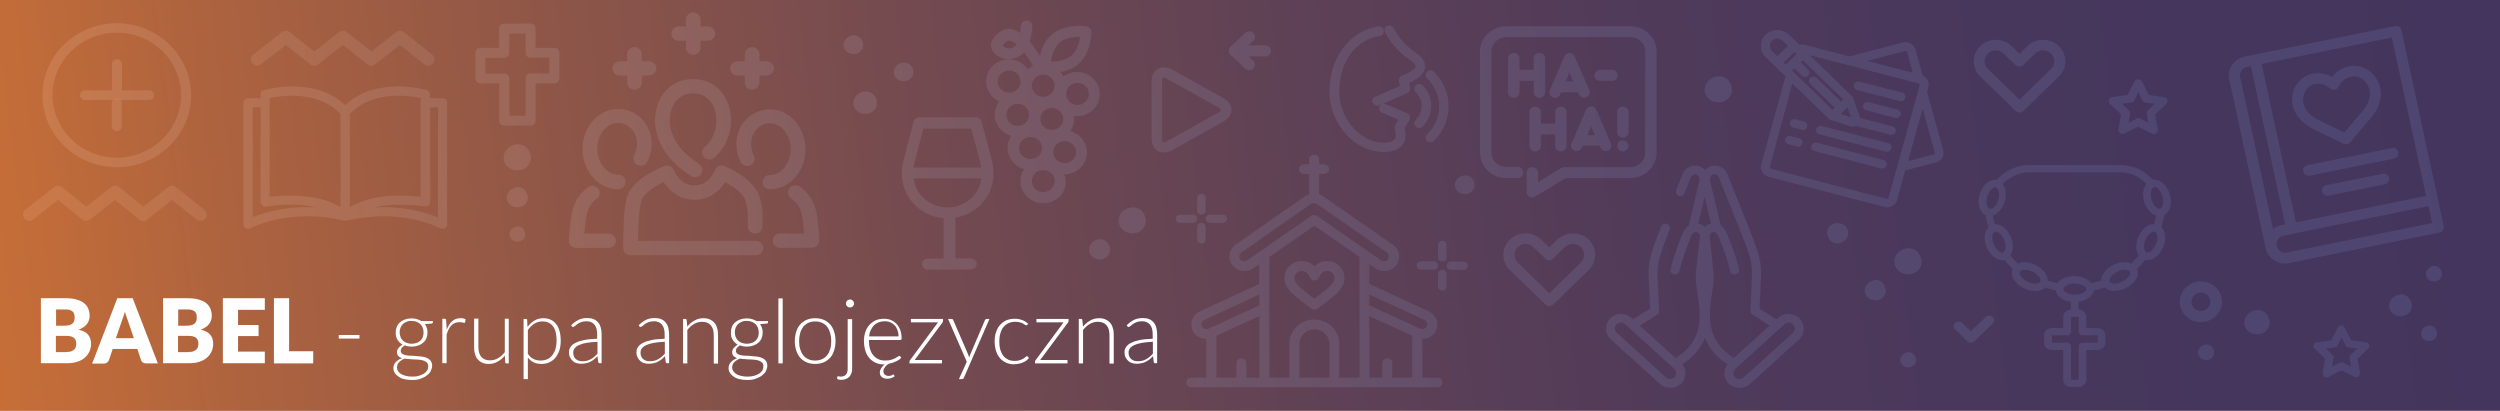 <?xml version="1.0" encoding="utf-8"?>
<!-- Generator: Adobe Illustrator 25.4.1, SVG Export Plug-In . SVG Version: 6.00 Build 0)  -->
<svg version="1.1" id="Warstwa_1" xmlns="http://www.w3.org/2000/svg" xmlns:xlink="http://www.w3.org/1999/xlink" x="0px" y="0px"
	 viewBox="0 0 1400 230" style="enable-background:new 0 0 1400 230;" xml:space="preserve">
<style type="text/css">
	.st0{fill:#AA7E63;}
	.st1{opacity:0.6;}
	.st2{fill:#FFFFFF;}
	.st3{opacity:0.6;fill:#FFFFFF;enable-background:new    ;}
	
		.st4{opacity:0.5;fill:none;stroke:#FFFFFF;stroke-width:7;stroke-linecap:round;stroke-linejoin:round;stroke-miterlimit:10;enable-background:new    ;}
	.st5{opacity:0.8;fill:url(#SVGID_1_);}
</style>
<rect class="st0" width="1400" height="230"/>
<g class="st1">
	<path class="st2" d="M1232.5,180.4c-6.5,0-11.8-5.1-11.8-11.4c0-6.3,5.3-11.4,11.8-11.4s11.8,5.1,11.8,11.4
		C1244.3,175.2,1239,180.4,1232.5,180.4z M1232.5,163.8c-2.9,0-5.3,2.3-5.3,5.2c0,2.9,2.4,5.2,5.3,5.2s5.3-2.3,5.3-5.2
		C1237.8,166.1,1235.5,163.8,1232.5,163.8z"/>
</g>
<g class="st1">
	<path class="st2" d="M1103.6,191.9c-0.7,0-1.4-0.3-1.9-0.8l-6.8-6.6c-1.1-1-1.1-2.7,0-3.7s2.8-1,3.9,0l4.9,4.7l8.3-8
		c1.1-1,2.8-1,3.9,0s1.1,2.7,0,3.7l-10.2,9.9C1105,191.6,1104.3,191.9,1103.6,191.9z"/>
</g>
<path class="st3" d="M506.3,35c-0.8,0-1.5,0.2-2.2,0.4c-2.2,0.9-3.6,2.9-3.6,5c0,2.9,2.5,5.1,5.6,5.1c3.3,0,5.4-2.6,5.4-5
	C511.6,38.7,510.3,35,506.3,35z"/>
<path class="st3" d="M478.2,19.8c-0.8,0-1.5,0.1-2.2,0.4c-2.2,0.9-3.6,2.9-3.6,5c0,2.9,2.5,5.1,5.6,5.1c3.3,0,5.4-2.6,5.4-5
	C483.5,23.5,482.2,19.8,478.2,19.8z"/>
<path class="st3" d="M820.5,98.2c-0.8,0-1.5,0.2-2.2,0.4c-2.2,0.9-3.6,2.9-3.6,5c0,2.9,2.5,5.1,5.6,5.1c3.3,0,5.4-2.6,5.4-5
	C825.8,101.9,824.5,98.2,820.5,98.2z"/>
<path class="st3" d="M1264.2,173.6c-1,0-1.9,0.2-2.8,0.6c-2.8,1.2-4.6,3.7-4.6,6.4c0,3.7,3.2,6.6,7.2,6.6c4.3,0,7-3.4,7-6.4
	C1271,178.4,1269.4,173.6,1264.2,173.6z"/>
<path class="st3" d="M1363.2,148.9c-0.6,0-1.2,0.1-1.8,0.4c-1.8,0.8-2.9,2.4-2.9,4.1c0,2.4,2,4.2,4.6,4.2c2.7,0,4.4-2.1,4.4-4.1
	C1367.5,151.9,1366.4,148.9,1363.2,148.9z"/>
<path class="st3" d="M1344.6,164.9c-0.9,0-1.7,0.2-2.5,0.5c-2.5,1.1-4.2,3.3-4.2,5.8c0,3.3,2.8,5.9,6.5,5.9c3.9,0,6.3-3,6.3-5.8
	C1350.7,169.3,1349.2,164.9,1344.6,164.9z"/>
<path class="st3" d="M1360.5,182.3c-0.6,0-1.2,0.1-1.8,0.4c-1.8,0.8-2.9,2.4-2.9,4.1c0,2.4,2,4.2,4.6,4.2c2.7,0,4.4-2.1,4.4-4.1
	C1364.8,185.4,1363.8,182.3,1360.5,182.3z"/>
<path class="st3" d="M1235.6,192.9c-0.6,0-1.2,0.1-1.8,0.4c-1.8,0.8-2.9,2.4-2.9,4.1c0,2.4,2,4.2,4.6,4.2c2.7,0,4.4-2.1,4.4-4.1
	C1239.9,195.9,1238.9,192.9,1235.6,192.9z"/>
<path class="st3" d="M484.8,51.2c-0.9,0-1.8,0.2-2.6,0.5c-2.6,1.1-4.3,3.4-4.3,6c0,3.4,3,6.1,6.7,6.1c4,0,6.5-3.1,6.5-6
	C491.2,55.7,489.6,51.2,484.8,51.2z"/>
<path class="st3" d="M1068.8,139c-1.1,0-2,0.2-3,0.6c-3,1.3-5,4-5,6.9c0,4,3.4,7.1,7.8,7.1c4.6,0,7.5-3.6,7.5-6.9
	C1076.1,144.1,1074.3,139,1068.8,139z"/>
<path class="st3" d="M1050.4,156.8c-0.8,0-1.6,0.2-2.3,0.5c-2.3,1-3.8,3.1-3.8,5.4c0,3.1,2.6,5.5,6,5.5c3.6,0,5.8-2.8,5.8-5.4
	C1056,160.8,1054.6,156.8,1050.4,156.8z"/>
<path class="st3" d="M634.4,116.1c-1,0-2,0.2-3,0.6c-3,1.3-5,4-5,6.9c0,4,3.4,7.1,7.8,7.1c4.6,0,7.5-3.6,7.5-6.9
	C641.7,121.3,639.9,116.1,634.4,116.1z"/>
<path class="st3" d="M616,133.9c-0.8,0-1.6,0.2-2.3,0.5c-2.3,1-3.8,3.1-3.8,5.4c0,3.1,2.6,5.5,6,5.5c3.6,0,5.8-2.8,5.8-5.4
	C621.6,137.9,620.2,133.9,616,133.9z"/>
<path class="st3" d="M1068.7,197.2c-0.6,0-1.2,0.1-1.7,0.4c-1.7,0.7-2.9,2.3-2.9,4c0,2.3,2,4.1,4.5,4.1c2.7,0,4.4-2.1,4.4-4
	C1072.9,200.2,1071.9,197.2,1068.7,197.2z"/>
<path class="st3" d="M962.6,42.7c-1,0-2,0.2-3,0.6c-3,1.3-5,4-5,6.9c0,4,3.4,7.1,7.8,7.1c4.6,0,7.5-3.6,7.5-6.9
	C969.9,47.8,968.1,42.7,962.6,42.7z"/>
<path class="st3" d="M297.1,70.3h-14.8c-1.6,0-2.8-1.2-2.8-2.8V46.7H269c-1.6,0-2.8-1.2-2.8-2.8V29.6c0-1.5,1.3-2.8,2.8-2.8h10.5V16
	c0-1.5,1.3-2.8,2.8-2.8h14.8c1.6,0,2.8,1.2,2.8,2.8v10.8h10.5c1.6,0,2.8,1.2,2.8,2.8v14.3c0,1.5-1.3,2.8-2.8,2.8h-10.5v20.9
	C299.9,69.1,298.7,70.3,297.1,70.3L297.1,70.3z M285.2,64.8h9.1V43.9c0-1.5,1.3-2.8,2.8-2.8h10.5v-8.8h-10.5c-1.6,0-2.8-1.2-2.8-2.8
	V18.8h-9.1v10.8c0,1.5-1.3,2.8-2.8,2.8h-10.5v8.8h10.5c1.6,0,2.8,1.2,2.8,2.8V64.8z"/>
<g class="st1">
	<g>
		<path class="st2" d="M708.5,25.4c1.8,0,3.2,1.4,3.2,3.1c0,1.7-1.4,3.1-3.2,3.1h-17.1c-1.8,0-3.2-1.4-3.2-3.1
			c0-1.7,1.4-3.1,3.2-3.1H708.5z"/>
	</g>
	<g>
		<path class="st2" d="M699.5,17.5c0.8,0,1.7,0.3,2.3,0.9c1.3,1.2,1.3,3.2,0,4.4l-5.8,5.6l5.8,5.6c1.3,1.2,1.3,3.2,0,4.4
			s-3.3,1.2-4.6,0l-8-7.8c-0.6-0.6-1-1.4-1-2.2c0-0.8,0.3-1.6,1-2.2l8.1-7.8C697.9,17.9,698.7,17.5,699.5,17.5z"/>
	</g>
</g>
<path class="st3" d="M1206.1,75.1c-0.4,0-0.8-0.1-1.1-0.3l-7.7-3.9l-7.7,3.9c-0.3,0.2-0.7,0.2-1.1,0.2c-0.5,0-0.9-0.1-1.3-0.4
	c-0.7-0.5-1.1-1.4-0.9-2.2l1.5-8.3l-6.2-5.9c-0.6-0.6-0.8-1.5-0.6-2.3c0.3-0.8,1-1.4,1.8-1.5l8.6-1.2l3.9-7.6
	c0.4-0.8,1.2-1.2,2.1-1.2c0.9,0,1.7,0.5,2.1,1.2l3.8,7.6l8.6,1.2c0.9,0.1,1.6,0.7,1.8,1.5s0.1,1.7-0.6,2.3l-6.2,5.9l1.5,8.3
	c0.2,0.8-0.2,1.7-0.9,2.2C1207,74.9,1206.6,75.1,1206.1,75.1z M1197.3,66.1c0.4,0,0.7,0.1,1.1,0.2l4.7,2.4l-0.9-5
	c-0.1-0.7,0.1-1.5,0.7-2l3.8-3.6l-5.2-0.7c-0.7-0.1-1.4-0.5-1.7-1.2l-2.3-4.6l-2.3,4.6c-0.3,0.7-1,1.1-1.7,1.2l-5.2,0.7l3.8,3.6
	c0.5,0.5,0.8,1.2,0.7,2l-0.9,5.1l4.7-2.4C1196.6,66.2,1196.9,66.1,1197.3,66.1z"/>
<path class="st3" d="M1319.5,211.3c-0.4,0-0.7-0.1-1-0.2l-7.3-3.7l-7.3,3.7c-0.3,0.2-0.7,0.2-1,0.2c-0.4,0-0.9-0.1-1.3-0.4
	c-0.7-0.5-1-1.3-0.9-2.1l1.4-7.9l-5.9-5.6c-0.6-0.6-0.8-1.4-0.6-2.2c0.2-0.8,0.9-1.3,1.7-1.4l8.2-1.1l3.7-7.2
	c0.4-0.7,1.1-1.2,1.9-1.2s1.6,0.4,1.9,1.2l3.7,7.2l8.2,1.1c0.8,0.1,1.5,0.7,1.8,1.4c0.3,0.8,0.1,1.6-0.6,2.2l-5.9,5.6l1.4,7.9
	c0.2,0.8-0.2,1.6-0.9,2.1C1320.4,211.1,1320,211.3,1319.5,211.3z M1311.2,202.8c0.3,0,0.7,0.1,1,0.2l4.4,2.3l-0.8-4.8
	c-0.1-0.7,0.1-1.4,0.6-1.9l3.6-3.4l-4.9-0.7c-0.7-0.1-1.3-0.5-1.6-1.1l-2.2-4.4l-2.2,4.4c-0.3,0.6-0.9,1.1-1.6,1.1l-4.9,0.7l3.6,3.4
	c0.5,0.5,0.7,1.2,0.6,1.9l-0.8,4.8l4.4-2.3C1310.5,202.9,1310.8,202.8,1311.2,202.8z"/>
<path class="st3" d="M1028.9,136.3c0.8,0,1.6-0.2,2.3-0.5c2.3-1,3.8-3.1,3.8-5.4c0-3.1-2.6-5.5-6-5.5c-3.6,0-5.8,2.8-5.8,5.3
	C1023.2,132.3,1024.6,136.3,1028.9,136.3z"/>
<path class="st3" d="M1007.8,178.4c-3.2-3.3-8.5-3.5-11.9-0.4l-1,0.9l-9.6-6.1l0.7-14c0.5-10.4,0-13.7-3.7-23.6
	c-2.9-7.7-6.8-17.3-9.9-25c-2.2-5.5-4.2-10.3-4.8-12.1c0,0,0,0,0,0c-1.6-4.6-5.9-6-9.3-5.1c-1.3,0.3-2.5,1.1-3.5,2.2
	c-1-1.1-2.2-1.8-3.5-2.2c-3.4-0.9-7.7,0.5-9.3,5.1c0,0,0,0,0,0c-0.5,1.4-1.9,4.8-3.3,8.3c-0.5,1.2,0.1,2.7,1.4,3.2s2.7-0.1,3.2-1.4
	c1.6-4,2.8-7,3.3-8.5c0.7-1.8,2.1-2.3,3.2-2c1.2,0.3,2.3,1.6,1.7,4.2l-5.8,24.4c-1.2,0.9-2.5,2.3-3.5,4.7c-2.9,6.8-5.3,14-6.7,19.8
	c-0.3,1.3,0.5,2.6,1.9,2.9c1.3,0.3,2.7-0.5,3-1.8c1.3-5.5,3.6-12.4,6.4-19c1.3-3.1,2.4-2.9,2.9-2.9c1.4,0.1,2.4,1.3,2.2,2.6
	c-0.1,1.2-0.6,5.8-1.1,10.2c-0.5,4.6-1,9-1.1,10.3c-0.3,3.2,0.3,7,0.9,11.1c1.8,11.9,4,26.5-12.3,36.3l-20-18.1l9.7-6.2
	c0.7-0.5,1.2-1.3,1.1-2.1l-0.7-15.4c-0.5-9.8,0-12.4,3.4-21.8c0.9-2.4,2-5.2,3.2-8.4c0.5-1.2-0.2-2.7-1.5-3.1
	c-1.3-0.5-2.7,0.2-3.2,1.4c-1.3,3.2-2.3,6-3.2,8.4c-3.7,9.9-4.2,13.3-3.7,23.6l0.7,14l-9.6,6.1l-1-0.9c-3.4-3.1-8.8-2.9-11.9,0.4
	c-3.2,3.3-3,8.5,0.4,11.6l27.6,25c1.6,1.5,3.7,2.2,5.8,2.2c2.3,0,4.5-0.9,6.2-2.6c1.5-1.6,2.3-3.7,2.3-5.9c-0.1-1.7-0.7-3.4-1.8-4.7
	c6.2-4,10.4-8.9,12.7-14.8c2.3,6,6.5,10.9,12.7,14.8c-1.1,1.4-1.7,3-1.8,4.7c-0.1,2.2,0.7,4.3,2.3,5.9c1.7,1.7,3.9,2.6,6.2,2.6
	c2.1,0,4.1-0.7,5.8-2.2l27.6-25C1010.8,186.9,1011,181.7,1007.8,178.4L1007.8,178.4z M937.8,211.2c-1.3,1.3-3.5,1.4-4.8,0.2
	l-27.6-25c-1.4-1.2-1.5-3.4-0.2-4.7c0.7-0.7,1.6-1.1,2.5-1.1c0.8,0,1.7,0.3,2.3,0.9l27.6,25c0.7,0.6,1.1,1.4,1.1,2.3
	C938.7,209.7,938.4,210.6,937.8,211.2L937.8,211.2z M951,125.2l3.6-15.1l3.6,15.1c-1.4,0.3-2.7,1-3.6,1.9
	C953.7,126.1,952.4,125.4,951,125.2L951,125.2z M954.7,153.6c0.1,0.8,0.1,1.7,0,2.6C954.6,155.4,954.6,154.5,954.7,153.6
	L954.7,153.6z M958.7,164.1c0.6-4.1,1.2-7.9,0.9-11.1c-0.1-1.3-0.6-5.7-1.1-10.3c-0.5-4.4-1-9-1.1-10.2c-0.1-1.3,0.9-2.5,2.2-2.6
	c0.4,0,1.6-0.1,2.9,2.9c2.8,6.5,5.1,13.4,6.4,19c0.3,1.3,1.7,2.1,3,1.8s2.2-1.6,1.9-2.9c-1.3-5.8-3.8-13-6.7-19.8
	c-1-2.4-2.2-3.8-3.5-4.7l-5.8-24.4c-0.6-2.6,0.5-3.8,1.7-4.2c1.2-0.3,2.6,0.2,3.2,2c0.7,1.9,2.5,6.5,4.9,12.3
	c3.1,7.7,7,17.3,9.9,24.9c3.5,9.4,3.9,12,3.4,21.8l-0.7,15.4c0,0.9,0.4,1.7,1.1,2.1l9.7,6.2l-20,18.1
	C954.8,190.7,957,176,958.7,164.1L958.7,164.1z M1004,186.4l-27.6,25c-1.4,1.2-3.6,1.2-4.8-0.2c-0.6-0.6-1-1.5-0.9-2.4
	s0.4-1.7,1.1-2.3l27.6-25c0.7-0.6,1.5-0.9,2.3-0.9c0.9,0,1.8,0.4,2.5,1.1C1005.5,183.1,1005.4,185.2,1004,186.4L1004,186.4z"/>
<path class="st3" d="M1215.2,116.2c2.1-7-3.1-16.4-9.4-15.4l-1.9-1.8c-4.4-4.2-10.3-6.6-16.6-6.6h-50.8c-6.2,0-12.1,2.4-16.6,6.6
	l-1.9,1.8c-8.7-1.3-13.9,15.3-6.2,19.6l1.7,7c-5.6,5.8,1.1,19.7,8.9,18.2l4.7,5.1c-3.2,7.8,11.9,16.2,18.1,10.4l6.1,1.6
	c0.5,3.2,3.9,5.8,8.4,6.4v4.3c-2.4,0-4.3,1.9-4.3,4.1v6.2h-6.4c-2.4,0-4.3,1.9-4.3,4.1v4.1c0,2.3,1.9,4.1,4.3,4.1h6.4v16.6
	c0,2.3,1.9,4.1,4.3,4.1h4.3c2.4,0,4.3-1.9,4.3-4.1v-16.6h6.4c2.4,0,4.3-1.9,4.3-4.1v-4.1c0-2.3-1.9-4.1-4.3-4.1h-6.4v-6.2
	c0-2.3-1.9-4.1-4.3-4.1V169c4.6-0.6,7.9-3.1,8.6-6.4l6.1-1.6c6.2,5.8,21.4-2.6,18.1-10.4l4.7-5.1c7.8,1.5,14.6-12.3,8.9-18.2l1.7-7
	C1213.7,119.4,1214.8,117.9,1215.2,116.2L1215.2,116.2z M1166.2,187.8h8.6v4.1h-8.6c-1.2,0-2.1,0.9-2.1,2.1v18.7h-4.3v-18.7
	c0-1.1-1-2.1-2.1-2.1h-8.6v-4.1h8.6c1.2,0,2.1-0.9,2.1-2.1v-8.3h4.3v8.3C1164.1,186.9,1165,187.8,1166.2,187.8L1166.2,187.8z
	 M1211.1,115c-1.8,5.7-8.2-2.4-6.4-8.3C1206.4,100.8,1213,109.2,1211.1,115L1211.1,115z M1136.5,96.5h50.8c5.1,0,9.9,1.9,13.5,5.4
	l1.2,1.1c-4.3,5.3-0.8,15.9,5.5,17.7l-1.2,4.8c-7.3-0.1-12.7,11.7-8.6,17.6l-4.2,4.5c-6.4-3-16.8,3-16.8,9.5l-5.5,1.5
	c-3.9-5.3-15.2-5.3-19.1,0l-5.4-1.5c0-6.6-10.3-12.4-16.8-9.5l-4.2-4.5c4.3-5.9-1.2-17.7-8.6-17.6l-1.2-4.8
	c6.3-1.9,9.6-12.4,5.5-17.7l1.2-1.1C1126.6,98.5,1131.4,96.5,1136.5,96.5L1136.5,96.5z M1119.2,106.8c1.8,5.8-4.5,13.9-6.4,8.3
	C1110.9,109.5,1117.3,101.1,1119.2,106.8L1119.2,106.8z M1115.8,131.8c1.1-5.8,8.4,1.5,7.2,7.5
	C1121.9,145.2,1114.7,137.8,1115.8,131.8L1115.8,131.8z M1140.3,158.8c-6.2,0.5-13.1-7.2-7-7.7
	C1139.5,150.5,1146.4,158.2,1140.3,158.8L1140.3,158.8z M1161.9,165c-3.7,0-6.4-1.6-6.4-3.1s2.7-3.1,6.4-3.1c3.7,0,6.4,1.6,6.4,3.1
	C1168.4,163.4,1165.6,165,1161.9,165L1161.9,165z M1183.6,158.8c-6.1-0.5,0.8-8.3,7-7.7C1196.8,151.6,1189.7,159.3,1183.6,158.8
	L1183.6,158.8z M1200.8,139.4c-1.2-6,6-13.4,7.2-7.6S1202,145.2,1200.8,139.4L1200.8,139.4z"/>
<path class="st3" d="M584.2,113.8c-7,0-12.8-5.6-12.8-12.4c0-2.4,0.7-4.7,2.1-6.7c-5.4-1.5-9.3-6.3-9.3-11.9c0-2.4,0.7-4.7,2.1-6.7
	c-5.4-1.5-9.3-6.3-9.3-11.9c0-2.7,0.9-5.2,2.6-7.4c-4.5-2-7.4-6.4-7.4-11.2c0-6.8,5.7-12.4,12.8-12.4c4.3,0,8.2,2.1,10.6,5.6
	c0.9-0.8,1.9-1.4,2.9-2c-1.7-2.9-3.4-5.4-5-7.5c-1.4,1.5-3.1,2.6-5.1,3.2c-1.2,0.4-2.4,0.6-3.6,0.6c-2.3,0-4.6-0.7-6.5-2
	c-2.7-1.8-3.3-4-3.4-5.4c-0.1-2.6,1.4-5,4.5-7.5c1.6-1.3,3.5-2,5.5-2c0.5,0,1.1,0,1.7,0.2c1.5,0.3,3.1,1,4.6,2
	c0.3-1.4,0.4-2.7,0.5-3.9c0-1.7,1.5-3,3.2-3h0.1c0.8,0,1.6,0.4,2.2,1c0.6,0.6,0.9,1.4,0.9,2.2c-0.1,2.6-0.6,5.5-1.5,8.6
	c1.8,2.1,3.8,4.8,5.8,8.1c0.8-3.9,2.6-8.7,6.5-12c4.7-4,11.1-4.9,15.6-4.9c2.3,0,3.8,0.2,3.9,0.2c1.5,0.2,2.7,1.5,2.7,3
	c0,0.5,0.2,11.9-7.2,18.2c-2.6,2.2-5.9,3.7-10,4.4c0.6,0.8,1.1,1.6,1.6,2.5c2.2-1.6,4.9-2.5,7.6-2.5c7,0,12.8,5.6,12.8,12.4
	c0,6.8-5.7,12.4-12.8,12.4c-0.6,0-1.1,0-1.7-0.1c0.1,0.6,0.1,1.1,0.1,1.7c0,2.4-0.7,4.7-2.1,6.7c5.4,1.5,9.3,6.3,9.3,11.9
	c0,6.8-5.7,12.3-12.6,12.4c0.4,1.3,0.7,2.6,0.7,3.9C597,108.3,591.3,113.8,584.2,113.8z M584.2,95.2c-3.5,0-6.4,2.8-6.4,6.2
	s2.9,6.2,6.4,6.2s6.4-2.8,6.4-6.2C590.6,98,587.8,95.2,584.2,95.2z M596.2,79c-3.5,0-6.4,2.8-6.4,6.2s2.9,6.2,6.4,6.2
	s6.4-2.8,6.4-6.2S599.7,79,596.2,79z M577.1,76.7c-3.5,0-6.4,2.8-6.4,6.2s2.9,6.2,6.4,6.2s6.4-2.8,6.4-6.2S580.6,76.7,577.1,76.7z
	 M589,60.4c-3.5,0-6.4,2.8-6.4,6.2s2.9,6.2,6.4,6.2s6.4-2.8,6.4-6.2C595.4,63.2,592.6,60.4,589,60.4z M569.9,58.1
	c-3.5,0-6.4,2.8-6.4,6.2s2.9,6.2,6.4,6.2s6.4-2.8,6.4-6.2S573.4,58.1,569.9,58.1z M603.4,46.4c-3.5,0-6.4,2.8-6.4,6.2
	c0,3.4,2.9,6.2,6.4,6.2s6.4-2.8,6.4-6.2C609.8,49.2,606.9,46.4,603.4,46.4z M584.2,41.8c-3.5,0-6.4,2.8-6.4,6.2s2.9,6.2,6.4,6.2
	s6.4-2.8,6.4-6.2S587.8,41.8,584.2,41.8z M565.1,39.5c-3.5,0-6.4,2.8-6.4,6.2s2.9,6.2,6.4,6.2s6.4-2.8,6.4-6.2
	C571.5,42.2,568.6,39.5,565.1,39.5z M588.6,34.5c3.4,0,8.2-0.6,11.4-3.3c3.3-2.9,4.5-7.6,4.8-10.6c0,0-0.1,0-0.1,0
	c-2.8,0-8,0.4-11.3,3.3C590,26.8,588.9,31.5,588.6,34.5C588.5,34.5,588.5,34.5,588.6,34.5z M561.5,25.6c0,0,0.2,0.2,0.7,0.6
	c0.8,0.6,1.8,0.9,2.8,0.9c0.5,0,1.1-0.1,1.6-0.2c1.2-0.4,2.2-1.1,2.8-2c-1.4-1.3-2.7-2-3.8-2.2c-0.2,0-0.3,0-0.5,0
	c-0.5,0-1,0.2-1.5,0.6C561.5,24.7,561.5,25.6,561.5,25.6L561.5,25.6z"/>
<path class="st3" d="M519.6,151c-1.8,0-3.2-1.4-3.2-3.1s1.4-3.1,3.2-3.1h8.8v-22.6c-6.8-0.6-13.3-3.9-17.7-9.2
	c-3.7-4.4-5.8-10.2-5.7-16.3c0-2.3,0.3-4.5,0.9-6.7l5.8-22c0.4-1.4,1.6-2.3,3.1-2.3h31.8c1.5,0,2.7,1,3.1,2.3l5.8,22
	c0.5,2.1,0.8,4.4,0.9,6.7c0.1,6.1-2,11.9-5.7,16.3c-4,4.8-9.6,7.9-15.7,8.9v22.8h8.8c1.8,0,3.2,1.4,3.2,3.1s-1.4,3.1-3.2,3.1
	L519.6,151L519.6,151z M511.6,99.9c0.5,3.5,1.9,6.7,4,9.3c3.8,4.5,9.2,7,15,7s11.2-2.6,15-7c2.2-2.6,3.5-5.8,4-9.3
	C549.5,99.9,511.6,99.9,511.6,99.9z M549.5,93.7c-0.1-0.8-0.2-1.4-0.4-2.1L543.9,72h-26.8L512,91.7c-0.2,0.6-0.3,1.3-0.4,2.1H549.5z
	"/>
<path class="st3" d="M247.8,128.1c-0.4,0-0.9-0.1-1.3-0.3l-0.1,0l0,0c-0.8-0.4-13.1-6.7-31.7-6.7c-6.9,0-13.9,0.9-20.7,2.5
	c-0.1,0-0.3,0-0.4,0s-0.2,0-0.3,0h-0.5l-0.1,0c-6.8-1.7-13.7-2.5-20.5-2.5c-18.4,0-30.6,6-32,6.7c-0.4,0.2-0.8,0.3-1.3,0.3
	c-1.4,0-2.6-1.1-2.6-2.5V57.5c0-1.4,1.2-2.5,2.6-2.5h7v-2.1c-0.1-1.1,0.7-2.2,1.9-2.5c5.2-1.3,10.5-2,15.8-2h0.1
	c8.6,0,20.8,1.8,29.6,10.5c9-8.7,21-10.5,29.6-10.5h0.1c5.3,0,10.6,0.7,15.8,2c1.2,0.3,1.9,1.4,1.9,2.5V55h7.1
	c1.4,0,2.6,1.1,2.6,2.5v68.1c0,0.9-0.5,1.7-1.3,2.2C248.7,128,248.2,128.1,247.8,128.1z M215,116c10.4,0,20.6,1.9,30.2,5.7l0.1-61.6
	h-4.4v53c0,0.1,0,0.3,0,0.4c-0.2,1.2-1.3,2.1-2.6,2.1c-0.1,0-0.3,0-0.4,0c-4.5-0.7-9.2-1-13.8-1c-0.4,0-0.7,0-1.1,0
	c-4.6,0-9.1,0.5-13.6,1.6C211.3,116,213.1,116,215,116z M141.5,121.6c9.6-3.7,19.8-5.6,30.2-5.6c1.8,0,3.6,0.1,5.5,0.2
	c-4.4-1.1-9-1.6-13.6-1.6c-0.3,0-0.6,0-1,0c-4.6,0-9.2,0.4-13.7,1.1c-0.1,0-0.3,0-0.4,0c-1.4,0-2.6-1.2-2.6-2.6V60h-4.4L141.5,121.6
	L141.5,121.6z M162.6,109.5c14.2,0,23.1,3.4,28.1,6.5l-0.1-52.2c-7.8-8.4-19-10.2-27-10.2c-4.2,0-8.5,0.5-12.6,1.3v55.3
	C154.8,109.8,158.7,109.6,162.6,109.5L162.6,109.5z M195.9,116c5.1-3.1,14-6.5,28.1-6.5c3.8,0,7.7,0.3,11.5,0.7V54.9
	c-4.1-0.9-8.4-1.3-12.6-1.3c-8,0-19.1,1.8-27,10.2L195.9,116L195.9,116z"/>
<g class="st1">
	<path class="st2" d="M1279.7,147.6c-5.2,0-9.8-3.6-10.9-8.6l-20.4-94.5c-0.6-2.8-0.1-5.7,1.6-8.1c1.6-2.4,4.1-4.1,7-4.7l84.2-17.1
		c0.2,0,0.4-0.1,0.6-0.1c1.4,0,2.7,1,3,2.4l23.7,109.8c0.3,1.6-0.7,3.2-2.4,3.5l-84.2,17.1C1281.2,147.5,1280.5,147.6,1279.7,147.6
		L1279.7,147.6z M1278.7,132c-1.3,0.3-2.4,1-3.1,2.1s-1,2.4-0.7,3.6c0.5,2.2,2.5,3.8,4.9,3.8c0.3,0,0.7,0,1-0.1l81.2-16.5l-2-9.5
		L1278.7,132z M1258.3,37.5c-2.7,0.5-4.4,3.1-3.8,5.7l18.4,85c1.4-1.1,2.9-1.8,4.6-2.1l2.2-0.5l-19.2-88.6L1258.3,37.5z
		 M1285.7,124.5l72.9-14.8L1339.4,21l-72.9,14.8L1285.7,124.5z M1303.4,109.6c-1.4,0-2.7-1-3-2.4c-0.2-0.8,0-1.6,0.4-2.2
		s1.1-1.1,1.9-1.3l31.6-6.4c0.2,0,0.4-0.1,0.6-0.1c1.4,0,2.7,1,3,2.4c0.3,1.6-0.7,3.2-2.4,3.6l-31.6,6.4
		C1303.8,109.6,1303.6,109.6,1303.4,109.6z M1292.8,98.4c-1.4,0-2.7-1-3-2.4c-0.2-0.8,0-1.6,0.4-2.2s1.1-1.1,1.9-1.3l47.4-9.6
		c0.2,0,0.4-0.1,0.6-0.1c1.4,0,2.7,1,3,2.4c0.3,1.6-0.7,3.2-2.4,3.6l-47.4,9.6C1293.2,98.4,1293,98.4,1292.8,98.4z M1313.7,80.8
		c-0.4,0-0.9-0.1-1.3-0.3l-16.9-8.2c-8.1-4.1-12.6-10.8-11.9-18.1c0.7-6.1,5-11.3,10.4-12.7l0.9-0.2c1.1-0.2,2.2-0.3,3.2-0.3
		c2.8,0,5.5,0.7,7.8,2.1c2.5-3.3,6.2-5.5,10.4-6.1c0.6-0.1,1.3-0.2,1.9-0.2c5.1,0,10.1,3,12.8,7.7c3.8,6.4,2.7,14.3-3.1,21.2
		L1316,79.8c-0.4,0.6-1.3,0.9-1.7,1C1314.1,80.8,1313.9,80.8,1313.7,80.8z M1298.3,46.9c-0.7,0-1.3,0.1-2,0.2l-0.7,0.1
		c-3,0.9-5.4,4-5.8,7.6c-0.6,4.8,2.5,9.4,8.3,12.3l14.7,7.1l10.4-12.2c4.2-5,5.1-10.3,2.6-14.5c-1.7-2.9-4.6-4.8-7.5-4.8
		c-0.3,0-0.7,0-1,0.1c-3.5,0.5-6.3,2.6-7.6,5.7c-0.5,0.9-1.3,1.5-2.2,1.7c-0.2,0-0.4,0.1-0.6,0.1c-0.7,0-1.5-0.3-2.1-0.7
		C1303.2,47.8,1300.8,46.9,1298.3,46.9z"/>
	<path class="st2" d="M1341.3,14.9L1257.1,32c-5.8,1.2-9.5,6.7-8.3,12.4l20.4,94.5c1.2,5.6,6.9,9.2,12.7,8.1l84.2-17.1
		c1.4-0.3,2.4-1.7,2.1-3.1l-23.7-109.8C1344.2,15.5,1342.7,14.6,1341.3,14.9L1341.3,14.9z M1254,43.3c-0.6-2.8,1.3-5.6,4.2-6.2
		l2.6-0.5l19.3,89.4l-2.6,0.5c-2,0.4-3.6,1.3-5,2.5L1254,43.3z M1362.4,125.2l-81.6,16.6c-2.9,0.6-5.8-1.2-6.4-4s1.3-5.6,4.2-6.2
		l81.6-16.6L1362.4,125.2z M1359.1,109.9l-73.7,15l-19.3-89.4l73.7-15L1359.1,109.9z M1290.1,96c-0.3-1.4,0.6-2.8,2.1-3.1l47.4-9.6
		c1.4-0.3,2.9,0.6,3.2,2c0.3,1.4-0.6,2.8-2.1,3.1l-47.4,9.6C1291.9,98.3,1290.4,97.4,1290.1,96L1290.1,96z M1337.6,99.6
		c0.3,1.4-0.6,2.8-2.1,3.1l-31.6,6.4c-1.4,0.3-2.9-0.6-3.2-2c-0.3-1.4,0.6-2.8,2.1-3.1l31.6-6.4
		C1335.9,97.3,1337.3,98.2,1337.6,99.6L1337.6,99.6z M1295.7,72l16.9,8.2c0.6,0.3,1.2,0.3,1.7,0.2s1.2-0.4,1.5-0.8l12.1-14.1
		c5.7-6.8,6.7-14.6,3.1-20.8c-3.1-5.2-8.9-8.2-14.4-7.3c-4.1,0.6-7.9,2.8-10.3,6.2c-3.3-2-7.3-2.7-11.1-1.9c-0.3,0-0.7,0.1-0.9,0.2
		c-5.3,1.3-9.4,6.5-10.1,12.3C1283.3,61.4,1287.5,68,1295.7,72L1295.7,72z M1289.5,54.8c0.4-3.8,3-7,6.1-7.9l0.7-0.1
		c3.2-0.6,6.7,0.2,9,2.4c0.7,0.5,1.5,0.8,2.3,0.6c0.8-0.2,1.5-0.7,1.9-1.5c1.4-3.2,4.3-5.4,7.9-5.9c3.3-0.5,6.9,1.5,8.9,4.9
		c2.6,4.4,1.6,9.8-2.7,14.9L1313,74.7l-15-7.2C1292,64.4,1288.9,59.7,1289.5,54.8L1289.5,54.8z"/>
</g>
<path class="st3" d="M1056.8,116.1c-0.5,0-1-0.1-1.5-0.2l-64.9-16.9c-3.1-0.8-5-3.9-4.1-6.9l13.6-49.3L988.8,32
	c-2.3-2.2-3.2-5.5-2.4-8.6c0.8-3.1,3.3-5.5,6.5-6.3c0.8-0.2,1.6-0.3,2.4-0.3c2.4,0,4.8,1,6.5,2.6l5.9,5.7c0.5-0.1,1.1-0.2,1.6-0.2
	c0.5,0,1,0.1,1.5,0.2l24.9,6.5l29.8-7.8c0.5-0.1,1-0.2,1.5-0.2c2.6,0,5,1.7,5.7,4.2l4,14.5c2.5,1.2,3.9,3.9,3.1,6.6l-0.7,2.4
	l9.1,32.8c0.8,3-1,6.1-4.1,6.9l-17.2,4.4l-4.5,16.4C1061.8,114.4,1059.4,116.1,1056.8,116.1L1056.8,116.1z M991.1,93.4
	c-0.1,0.2,0,0.4,0.1,0.7c0.1,0.2,0.3,0.3,0.5,0.4l64.9,16.9c0.1,0,0.2,0,0.2,0c0.2,0,0.3,0,0.4-0.1c0.2-0.1,0.3-0.3,0.4-0.5l17.4-63
	c0.1-0.2,0-0.5-0.1-0.7s-0.3-0.3-0.5-0.4l-60.9-15.8l23.8,23.2c0.2,0.2,0.4,0.5,0.5,0.7l0.1,0.1l0,0.2l3.7,10.6
	c0.1,0.2,0.1,0.3,0.1,0.4l18.1,4.7c1.2,0.3,2,1.4,1.8,2.6c-0.2,1.2-1.2,2.1-2.5,2.1c-0.2,0-0.4,0-0.7-0.1l-19-4.9
	c-0.6,0.3-1.2,0.4-1.9,0.4c-0.5,0-0.9-0.1-1.3-0.2l-11.2-3.6l0,0c-0.3-0.1-0.6-0.3-0.8-0.5l-20.5-19.8L991.1,93.4z M1068.5,90.2
	l14.4-3.7c0.5-0.1,0.7-0.6,0.6-1l-6.8-24.7L1068.5,90.2z M1036.5,65.7l-1.9-5.6l-3.8,3.7L1036.5,65.7z M1026.2,61.5l1.2-1.2
	L1013.7,47c-0.5-0.5-0.7-1.1-0.7-1.7s0.3-1.2,0.7-1.7s1.1-0.7,1.8-0.7s1.3,0.2,1.8,0.7l13.7,13.3l1.2-1.2l-22.6-22l-1.2,1.2l4.2,4.1
	c0.6,0.6,0.9,1.5,0.6,2.3c-0.2,0.8-0.9,1.5-1.8,1.7c-0.2,0-0.4,0.1-0.6,0.1c-0.7,0-1.3-0.2-1.8-0.7l-4.2-4.1l-1.2,1.2L1026.2,61.5z
	 M1071.2,40.8l-3.2-11.7c-0.1-0.2-0.2-0.4-0.4-0.5c-0.1-0.1-0.3-0.1-0.4-0.1c-0.1,0-0.2,0-0.2,0l-21.5,5.6L1071.2,40.8z M1000,36.2
	l6-5.8l-1.2-1.2l-6,5.8L1000,36.2z M995.3,21.6c-0.6,0-1.1,0.1-1.6,0.3c-1.6,0.6-2.6,2.1-2.6,3.8c0,1.1,0.5,2.1,1.2,2.9l3,2.9l6-5.8
	l-3-2.9C997.5,22,996.4,21.6,995.3,21.6z"/>
<path class="st3" d="M1064.5,56.7c-0.2,0-0.4,0-0.6-0.1l-23.9-6.2c-0.9-0.2-1.6-0.8-1.8-1.7s0-1.7,0.7-2.4c0.5-0.4,1.1-0.7,1.7-0.7
	c0.2,0,0.5,0,0.7,0.1l23.9,6.2c1.2,0.3,2,1.4,1.8,2.6C1066.8,55.8,1065.8,56.7,1064.5,56.7L1064.5,56.7z"/>
<path class="st3" d="M1061.9,66.1c-0.2,0-0.4,0-0.6-0.1l-16.2-4.2c-0.8-0.2-1.5-0.9-1.8-1.7c-0.2-0.8,0-1.7,0.7-2.3
	c0.5-0.5,1.1-0.7,1.7-0.7c0.2,0,0.5,0,0.7,0.1l16.2,4.2c1.2,0.3,2,1.4,1.8,2.6C1064.2,65.2,1063.1,66.1,1061.9,66.1L1061.9,66.1z"/>
<path class="st3" d="M1009.7,72.8c-0.2,0-0.4,0-0.6-0.1l-4.9-1.3c-0.8-0.2-1.5-0.8-1.8-1.7c-0.2-0.8,0-1.7,0.7-2.3
	c0.5-0.4,1.1-0.7,1.7-0.7c0.2,0,0.5,0,0.7,0.1l4.8,1.3c1.2,0.3,2,1.4,1.8,2.6C1011.9,71.9,1010.9,72.8,1009.7,72.8L1009.7,72.8z"/>
<path class="st3" d="M1056.7,85c-0.2,0-0.4,0-0.7-0.1l-37.3-9.7c-1.3-0.4-2-1.7-1.6-2.9c0.3-1.1,1.3-1.8,2.4-1.8c0.2,0,0.3,0,0.5,0
	l37.4,9.7c1.3,0.3,2.1,1.7,1.8,2.9C1058.8,84.2,1057.8,85,1056.7,85C1056.7,85,1056.7,85,1056.7,85z"/>
<path class="st3" d="M1007,82.2c-0.2,0-0.4,0-0.6-0.1l-4.9-1.3c-1.3-0.3-2.1-1.7-1.8-2.9c0.3-1.1,1.3-1.8,2.4-1.8
	c0.2,0,0.4,0,0.6,0.1l4.9,1.3c1.2,0.3,2,1.4,1.8,2.6C1009.3,81.3,1008.3,82.2,1007,82.2v-0.8V82.2z"/>
<path class="st3" d="M1054.1,94.4c-0.2,0-0.4,0-0.7-0.1l-37.3-9.7c-0.9-0.2-1.5-0.8-1.8-1.7c-0.2-0.8,0-1.8,0.7-2.4
	c0.5-0.4,1.1-0.7,1.7-0.7c0.2,0,0.5,0,0.7,0.1l37.3,9.7c1.2,0.3,2,1.4,1.8,2.6C1056.4,93.5,1055.3,94.4,1054.1,94.4L1054.1,94.4z"/>
<path class="st3" d="M65.4,93.6c-11.1,0-21.5-4.2-29.4-11.8c-7.9-7.6-12.2-17.7-12.2-28.5s4.3-20.9,12.2-28.5S54.4,13,65.4,13
	c11.1,0,21.5,4.2,29.4,11.8c7.8,7.6,12.2,17.7,12.2,28.5s-4.3,20.9-12.2,28.5C87,89.4,76.6,93.6,65.4,93.6z M65.4,18.3
	c-19.9,0-36,15.7-36,35s16.2,35,36,35s36-15.7,36-35S85.3,18.3,65.4,18.3z"/>
<path class="st3" d="M65.4,73.4c-1.5,0-2.8-1.2-2.8-2.7V57.8c0-1.5,1.2-2.7,2.8-2.7s2.8,1.2,2.8,2.7v12.9
	C68.2,72.2,67,73.4,65.4,73.4z"/>
<path class="st3" d="M47.5,56c-1.5,0-2.8-1.2-2.8-2.7s1.2-2.7,2.8-2.7h15.2V35.9c0-1.5,1.2-2.7,2.8-2.7s2.8,1.2,2.8,2.7v14.7h15.2
	c1.5,0,2.8,1.2,2.8,2.7S84.9,56,83.4,56L47.5,56L47.5,56z"/>
<path class="st3" d="M651.8,85.4c-4.1,0-6.9-3.2-6.9-7.8V45.5c0-4.6,2.8-7.8,6.9-7.8c1.5,0,3.1,0.5,4.7,1.3l28.7,16
	c2.8,1.6,4.4,3.9,4.4,6.5s-1.6,4.9-4.4,6.5l-28.7,16.1C654.8,85,653.3,85.4,651.8,85.4z M651.8,43.4c-0.9,0-1,1.3-1,2.1v32.1
	c0,0.8,0.1,2.1,1,2.1c0.5,0,1.1-0.2,1.7-0.6l28.7-16c1-0.6,1.5-1.2,1.5-1.5c0-0.3-0.5-1-1.5-1.5l-28.7-16
	C652.8,43.6,652.2,43.4,651.8,43.4z"/>
<g class="st1">
	<path class="st2" d="M794.7,71.7c-0.7,0-1.4-0.3-1.9-0.8c-1.1-1-1.1-2.7,0-3.7c2.1-2.1,3.3-4.8,3.3-7.8s-1.2-5.7-3.3-7.8
		c-0.5-0.5-0.8-1.2-0.8-1.9s0.3-1.4,0.8-1.9c0.5-0.5,1.2-0.8,1.9-0.8s1.4,0.3,1.9,0.8c3.2,3.1,4.9,7.2,4.9,11.5s-1.7,8.4-4.9,11.5
		C796.1,71.4,795.4,71.7,794.7,71.7z"/>
	<path class="st2" d="M794.7,71.3c-0.6,0-1.2-0.2-1.6-0.7c-0.9-0.9-0.9-2.3,0-3.2c2.2-2.2,3.4-5,3.4-8c0-3-1.2-5.9-3.4-8.1
		c-0.9-0.9-0.9-2.3,0-3.2c0.9-0.9,2.4-0.9,3.3,0c3.1,3,4.8,7,4.8,11.2s-1.7,8.2-4.8,11.2C795.9,71.1,795.3,71.3,794.7,71.3z"/>
	<path class="st2" d="M801.1,79.7c-0.7,0-1.4-0.3-1.9-0.8c-1.1-1-1.1-2.7,0-3.7c4.3-4.2,6.7-9.7,6.7-15.6c0-5.9-2.4-11.4-6.7-15.6
		c-0.5-0.5-0.8-1.2-0.8-1.9s0.3-1.4,0.8-1.9c0.5-0.5,1.2-0.8,1.9-0.8c0.7,0,1.4,0.3,1.9,0.8c5.3,5.2,8.2,12,8.2,19.3
		c0,7.3-2.9,14.2-8.2,19.3C802.5,79.4,801.8,79.7,801.1,79.7z"/>
	<path class="st2" d="M801.1,79.3c-0.6,0-1.2-0.2-1.6-0.7c-0.9-0.9-0.9-2.3,0-3.2c4.4-4.2,6.8-9.9,6.8-15.9c0-6-2.4-11.6-6.8-15.9
		c-0.9-0.9-0.9-2.3,0-3.2s2.4-0.9,3.3,0c5.2,5.1,8.1,11.9,8.1,19.1s-2.9,14-8.1,19.1C802.3,79.1,801.7,79.3,801.1,79.3z"/>
	<path class="st2" d="M771.2,59.2c-1.1,0-2.1-0.6-2.5-1.6c-0.6-1.3,0-2.9,1.4-3.5l13.8-5.8l-0.5-3.1c-0.2-1.3,0.6-2.5,1.9-3
		c3-0.9,7.4-3.3,7.4-5.2c0-1-0.7-1.6-3.4-3.6c-3.5-2.6-8.9-6.5-13.7-15.4c-0.3-0.6-0.4-1.3-0.2-2c0.2-0.7,0.7-1.2,1.3-1.5
		c0.4-0.2,0.8-0.3,1.2-0.3c1,0,1.9,0.5,2.4,1.4c4.2,7.9,8.8,11.2,12.1,13.6c3,2.2,5.6,4.1,5.6,7.8c0,4.9-5.5,7.9-8.9,9.4l0.5,3
		c0.2,1.2-0.5,2.4-1.6,2.8L772.3,59C771.9,59.2,771.5,59.2,771.2,59.2z"/>
	<path class="st2" d="M771.2,58.8c-0.9,0-1.7-0.5-2.1-1.3c-0.5-1.1,0-2.5,1.2-3l14.1-5.9l-0.6-3.4c-0.2-1.1,0.5-2.2,1.6-2.5
		c3.1-1,7.6-3.4,7.6-5.5c0-1.2-0.9-2-3.6-3.9c-3.5-2.5-8.8-6.4-13.6-15.3c-0.6-1.1-0.2-2.4,1-3c1.1-0.6,2.5-0.1,3.1,0.9
		c4.3,8,8.9,11.3,12.2,13.8c2.9,2.1,5.4,3.9,5.4,7.5c0,4.8-5.8,7.8-9,9.1l0.6,3.3c0.2,1-0.4,2-1.4,2.4l-15.7,6.6
		C771.8,58.8,771.5,58.8,771.2,58.8z"/>
	<path class="st2" d="M774.8,85.1c-16.1,0-30.3-15.7-30.3-33.6c0-19.1,10.9-33.8,27.2-36.7c0.2,0,0.3,0,0.5,0c1.3,0,2.4,0.9,2.7,2.2
		c0.1,0.7,0,1.4-0.4,2c-0.4,0.6-1,1-1.8,1.1C758.9,22.4,750,34.7,750,51.5c0,14.8,11.8,28.4,24.8,28.4c2.1,0,4.9-0.3,6.1-1.8
		c1.2-1.5,0.8-4.2,0.2-6.2c-0.2-0.7-0.1-1.4,0.3-2l1.7-2.9l-9-3.8c-0.7-0.3-1.2-0.8-1.5-1.4c-0.3-0.7-0.3-1.4,0-2
		c0.4-1,1.4-1.6,2.5-1.6c0.4,0,0.7,0.1,1.1,0.2l11.8,5c0.7,0.3,1.3,0.9,1.5,1.6c0.2,0.7,0.2,1.5-0.2,2.1l-2.7,4.5
		c1,4.1,0.5,7.3-1.4,9.7C783.2,83.8,779.7,85.1,774.8,85.1z"/>
	<path class="st2" d="M774.8,84.7c-15.9,0-29.9-15.5-29.9-33.2c0-18.9,10.8-33.5,26.9-36.3c1.2-0.2,2.5,0.6,2.7,1.8
		c0.2,1.2-0.6,2.4-1.9,2.6c-14,2.5-23.1,15-23.1,31.9c0,15.1,12,28.8,25.2,28.8c2.2,0,5.1-0.3,6.4-2c1.3-1.7,0.8-4.5,0.2-6.6
		c-0.2-0.6-0.1-1.2,0.2-1.7l1.9-3.2l-9.5-4c-1.2-0.5-1.7-1.8-1.2-3s1.9-1.7,3-1.2l11.8,5c0.6,0.2,1.1,0.8,1.3,1.4
		c0.2,0.6,0.1,1.3-0.2,1.8l-2.8,4.6c1,4,0.5,7.2-1.3,9.6C782.9,83.4,779.5,84.7,774.8,84.7z"/>
</g>
<g class="st1">
	<path class="st2" d="M881.8,31.6c-0.5-1.1-1.6-1.9-2.9-1.9c-1.3,0-2.4,0.7-2.9,1.9l-8.1,18.9c-0.7,1.6,0.1,3.4,1.7,4
		c1.6,0.7,3.5-0.1,4.1-1.7l0.5-1.1h9.5l0.5,1.1c0.5,1.2,1.7,1.9,2.9,1.9c0.4,0,0.8-0.1,1.2-0.2c1.6-0.7,2.4-2.5,1.7-4L881.8,31.6z
		 M876.8,45.6l2.1-4.9l2.1,4.9H876.8z"/>
	<path class="st2" d="M847.7,29.7c-1.8,0-3.2,1.4-3.2,3.1v18.9c0,1.7,1.4,3.1,3.2,3.1s3.2-1.4,3.2-3.1v-6.4h8v6.4
		c0,1.7,1.4,3.1,3.2,3.1c1.8,0,3.2-1.4,3.2-3.1V32.7c0-1.7-1.4-3.1-3.2-3.1c-1.8,0-3.2,1.4-3.2,3.1v6.4h-8v-6.4
		C850.8,31,849.4,29.7,847.7,29.7z"/>
	<path class="st2" d="M888.1,61.6l-6.8,15.9c0,0,0,0,0,0l-1.3,2.9c-0.7,1.6,0.1,3.4,1.7,4c0.4,0.2,0.8,0.2,1.2,0.2
		c1.2,0,2.4-0.7,2.9-1.9l0.5-1.1h9.5l0.5,1.1c0.7,1.6,2.5,2.3,4.1,1.7c1.6-0.7,2.4-2.4,1.7-4l-8.1-18.9c-0.5-1.1-1.6-1.9-2.9-1.9
		C889.7,59.7,888.6,60.5,888.1,61.6z M888.9,75.7l2.1-4.9l2.1,4.9H888.9z"/>
	<path class="st2" d="M912,62.8c0-1.7-1.4-3.1-3.2-3.1c-1.8,0-3.2,1.4-3.2,3.1V74c0,1.7,1.4,3.1,3.2,3.1c1.8,0,3.2-1.4,3.2-3.1V62.8
		z"/>
	<path class="st2" d="M862.9,62.8c0-1.7-1.4-3.1-3.2-3.1s-3.2,1.4-3.2,3.1v18.9c0,1.7,1.4,3.1,3.2,3.1c1.8,0,3.2-1.4,3.2-3.1v-6.4h8
		v6.4c0,1.7,1.4,3.1,3.2,3.1c1.8,0,3.2-1.4,3.2-3.1V62.8c0-1.7-1.4-3.1-3.2-3.1s-3.2,1.4-3.2,3.1v6.4h-8V62.8z"/>
	<path class="st2" d="M902.7,39.1h-6.6c-1.8,0-3.2,1.4-3.2,3.1c0,1.7,1.4,3.1,3.2,3.1h6.6c1.8,0,3.2-1.4,3.2-3.1
		S904.5,39.1,902.7,39.1z"/>
	<path class="st2" d="M906.6,79.5c-0.6,0.6-0.9,1.4-0.9,2.2s0.3,1.6,0.9,2.2c0.6,0.6,1.4,0.9,2.2,0.9c0.9,0,1.6-0.3,2.2-0.9
		c0.6-0.6,0.9-1.3,0.9-2.2c0-0.8-0.3-1.6-0.9-2.2C909.9,78.4,907.7,78.4,906.6,79.5z"/>
	<path class="st2" d="M913,14.7h-69.5c-8.1,0-14.7,6.4-14.7,14.2v56.6c0,7.8,6.6,14.2,14.7,14.2h6.3c1.8,0,3.2-1.4,3.2-3.1
		c0-1.7-1.4-3.1-3.2-3.1h-6.3c-4.6,0-8.3-3.6-8.3-8.1V28.9c0-4.5,3.7-8.1,8.3-8.1H913c4.6,0,8.3,3.6,8.3,8.1v56.6
		c0,4.5-3.7,8.1-8.3,8.1h-37c-0.6,0-1.2,0.2-1.7,0.5l-13,7.9v-5.3c0-1.7-1.4-3.1-3.2-3.1c-1.8,0-3.2,1.4-3.2,3.1v10.8
		c0,1.1,0.6,2.1,1.6,2.7c0.5,0.3,1,0.4,1.5,0.4c0.6,0,1.2-0.2,1.7-0.5l17.1-10.4H913c8.1,0,14.7-6.4,14.7-14.2V28.9
		C927.7,21.1,921.1,14.7,913,14.7z"/>
</g>
<g class="st1">
	<path class="st2" d="M667.2,216.9h137.7c1.5,0,2.8-1.2,2.8-2.7s-1.2-2.7-2.8-2.7h-8.4v-21.7c3.2,0,6.1-1.7,7.5-4.5
		c2.1-4,0.4-8.9-3.8-10.9c0,0,0,0,0,0l-33.4-15.4v-11.1l3.5,2.4c3.8,2.6,9.1,1.7,11.7-1.9c2.7-3.7,1.8-8.8-2-11.4l-39.2-27.2
		c-0.7-0.4-1.3-0.8-2.1-1V97.4h2.8c1.5,0,2.8-1.2,2.8-2.7s-1.2-2.7-2.8-2.7h-2.8v-2.7c0-1.5-1.2-2.7-2.8-2.7s-2.8,1.2-2.8,2.7v2.7
		h-2.8c-1.5,0-2.8,1.2-2.8,2.7s1.2,2.7,2.8,2.7h2.8v11.3c-0.7,0.2-1.4,0.6-2.1,1.1l-28,19.4c-1.3,0.9-1.5,2.6-0.7,3.8
		c0.9,1.2,2.7,1.5,3.9,0.6l28-19.4c0.5-0.3,1-0.5,1.6-0.5s1.2,0.2,1.6,0.5l39.2,27.2c1.3,0.9,1.5,2.6,0.7,3.8
		c-0.9,1.2-2.6,1.5-3.9,0.6l-35.9-24.9c-1-0.7-2.3-0.7-3.2,0l-35.9,24.9c-1.3,0.9-3,0.6-3.9-0.6c-0.9-1.2-0.6-2.9,0.7-3.8l11.2-7.8
		c1.3-0.9,1.5-2.6,0.7-3.8c-0.9-1.2-2.7-1.5-3.9-0.6l-11.2,7.8c-3.8,2.6-4.7,7.7-2,11.4c2.7,3.6,7.9,4.5,11.7,1.9l3.5-2.4v11.1
		c0,0-33.4,15.4-33.4,15.4c-4.1,2-5.8,6.9-3.8,10.9c1.4,2.8,4.3,4.5,7.5,4.5v21.7h-8.4c-1.5,0-2.8,1.2-2.8,2.7
		S665.7,216.9,667.2,216.9L667.2,216.9z M744.5,211.5h-16.8v-19c0-4.5,3.8-8.1,8.4-8.1s8.4,3.7,8.4,8.1L744.5,211.5L744.5,211.5z
		 M779.7,211.5v-8.1c0-1.5-1.2-2.7-2.8-2.7s-2.8,1.2-2.8,2.7v8.1h-7.3V177l24.1,11v23.4L779.7,211.5L779.7,211.5z M797.8,179.2
		c1.4,0.7,1.9,2.3,1.2,3.6c-0.6,1.2-2.2,1.9-3.8,1.2l-28.4-13v-6.1L797.8,179.2z M736.1,126.4l25.2,17.5v67.6H750v-19
		c0-7.5-6.3-13.6-14-13.6s-14,6.1-14,13.6v19h-11.2v-67.6L736.1,126.4z M673.1,182.8c-0.7-1.3-0.1-3,1.2-3.6l31-14.3v6.1l-28.3,13
		C675.2,184.7,673.7,184,673.1,182.8L673.1,182.8z M681.2,188l24.1-11v34.5H698v-8.1c0-1.5-1.2-2.7-2.8-2.7s-2.8,1.2-2.8,2.7v8.1
		h-11.2L681.2,188L681.2,188z"/>
	<path class="st2" d="M734.3,172.8c0.5,0.4,1.1,0.6,1.8,0.6s1.2-0.2,1.8-0.6c8.5-6.6,15-10.4,15-17.1c0-5.3-4.3-9.5-9.8-9.5
		c-3.1,0-5.4,1.3-7,2.9c-1.6-1.6-3.9-2.9-7-2.9c-5.5,0-9.8,4.2-9.8,9.5C719.3,162.4,725.8,166.2,734.3,172.8L734.3,172.8z
		 M729.1,151.7c3.1,0,4.2,3.2,4.3,3.5c0.4,1.1,1.5,1.9,2.7,1.9c1.2,0,2.3-0.8,2.7-1.9c0,0,1.1-3.5,4.3-3.5c2.8,0,4.2,2.1,4.2,4.1
		c0,3.3-4.6,6.4-11.2,11.5c-6.9-5.3-11.2-8.2-11.2-11.5C724.9,153.8,726.3,151.7,729.1,151.7L729.1,151.7z"/>
</g>
<g class="st1">
	<path class="st2" d="M389.3,99.2c-0.8,0-1.6-0.2-2.3-0.7c-7.4-4.7-17.5-12.7-19.9-27c-0.9-5.6,0-14.3,5.6-20.6
		c3.8-4.3,9.1-6.6,15.4-6.6c9.1,0,16.4,5.1,19.6,13.6c4,10.6,0.7,23.4-7.8,30.5c-0.7,0.6-1.7,0.9-2.6,0.9c-1.2,0-2.4-0.5-3.1-1.4
		c-0.7-0.8-1-1.8-1-2.9c0.1-1.1,0.6-2,1.4-2.7c5.9-4.9,8.2-14.2,5.4-21.6c-1.2-3.1-4.3-8.4-11.9-8.4c-3.9,0-6.9,1.3-9.2,3.8
		c-3.5,3.9-4.3,10.1-3.7,14.1c1.9,11.2,10.2,17.7,16.3,21.6c0.9,0.6,1.5,1.5,1.8,2.5c0.2,1,0,2.1-0.6,3
		C392,98.6,390.7,99.2,389.3,99.2z"/>
	<path class="st2" d="M353.1,142.9c-2.3,0-4.1-1.8-4.1-4c0-9.6,0.2-23,2.4-29.3c3.4-9.8,18.9-15.9,20.6-16.6c0.5-0.2,1-0.3,1.5-0.3
		c1.7,0,3.2,1,3.8,2.5c2.2,5.4,6.7,8.7,11.6,8.7c4.9,0,9.2-3.2,11.5-8.7c0.4-1,1.2-1.8,2.2-2.2c0.5-0.2,1-0.3,1.6-0.3
		c0.5,0,1.1,0.1,1.6,0.3c1.6,0.7,15.9,6.8,19.3,16.5c2,5.9,2,10.1,1.9,14.5c0,0.9,0,1.8,0,2.8c0,2.2-1.8,4-4.1,4s-4.1-1.8-4.1-4
		c0-1,0-2,0-3c0.1-4.2,0.1-7.2-1.5-11.8c-1.5-4.2-7.5-8-10.9-9.8l-0.3-0.2l-0.2,0.3c-4,6.1-10.1,9.6-16.9,9.6
		c-6.9,0-13.2-3.5-17.2-9.7l-0.2-0.3l-0.3,0.2c-2.4,1.2-10.5,5.4-12,10c-0.8,2.4-1.8,8.2-2,22.4v0.4h66c2.3,0,4.1,1.8,4.1,4
		c0,2.2-1.8,4-4.1,4L353.1,142.9L353.1,142.9z"/>
	<path class="st2" d="M431.1,106c-2.3,0-4.1-1.8-4.1-4s1.8-4,4.1-4c6.5,0,11.7-6.5,11.7-14.5c0-8-5.3-14.5-11.7-14.5
		c-3.3,0-6.6,1.9-8.6,4.9c-1.4,2.2-3.4,6.8-0.3,13.4c0.5,1,0.5,2.1,0.1,3.1s-1.1,1.8-2.1,2.2c-0.5,0.2-1.1,0.4-1.7,0.4
		c-1.6,0-3.1-0.9-3.7-2.3c-3.5-7.3-3.2-14.9,0.8-21c3.5-5.3,9.3-8.5,15.5-8.5c11,0,20,10.1,20,22.5C451,95.9,442.1,106,431.1,106z"
		/>
	<path class="st2" d="M436.8,138.8c-2.3,0-4.1-1.8-4.1-4c0-2.2,1.8-4,4.1-4h13.5l0-0.4c-0.2-2.7-0.6-6.6-1.2-9.8
		c-1-5.1-3.8-7.9-6-9.5c-0.9-0.6-1.5-1.5-1.7-2.6c-0.2-1.1,0.1-2.1,0.7-3c0.8-1.1,2-1.7,3.4-1.7c0.9,0,1.7,0.3,2.4,0.7
		c2.8,1.9,7.8,6.4,9.3,14.5c1.3,6.5,1.6,14.7,1.6,15.6c0,1.1-0.4,2.1-1.1,2.9s-1.9,1.2-3,1.2L436.8,138.8L436.8,138.8z"/>
	<path class="st2" d="M346.2,106c-11,0-20-10.1-20-22.5c0-12.4,9-22.5,20-22.5c6.2,0,12,3.2,15.5,8.5c4,6.1,4.3,13.7,0.8,21
		c-0.7,1.4-2.1,2.3-3.7,2.3c-0.6,0-1.2-0.1-1.7-0.4c-1-0.4-1.8-1.2-2.1-2.2s-0.3-2.1,0.1-3.1c3.1-6.5,1.1-11.2-0.3-13.4
		c-2-3-5.3-4.9-8.6-4.9c-6.5,0-11.7,6.5-11.7,14.5c0,8,5.3,14.5,11.7,14.5c2.3,0,4.1,1.8,4.1,4C350.3,104.2,348.5,106,346.2,106z"/>
	<path class="st2" d="M322.7,138.8c-1.1,0-2.2-0.4-3-1.2s-1.2-1.8-1.1-2.9c0-0.9,0.4-9.1,1.7-15.6c1.4-7.4,5.6-11.8,8.9-14.2
		c0.7-0.5,1.6-0.8,2.5-0.8c1.3,0,2.5,0.6,3.3,1.6c1.4,1.8,1,4.3-0.8,5.6c-2.1,1.5-4.8,4.3-5.7,9.2c-0.6,3.3-1,7.2-1.2,9.9l0,0.4
		h13.5c2.3,0,4.1,1.8,4.1,4c0,2.2-1.8,4-4.1,4L322.7,138.8L322.7,138.8z"/>
	<path class="st2" d="M388.2,30.7c-2.3,0-4.1-1.8-4.1-4V11c0-2.2,1.8-4,4.1-4s4.1,1.8,4.1,4v15.8C392.3,28.9,390.5,30.7,388.2,30.7z
		"/>
	<path class="st2" d="M380.1,22.8c-2.3,0-4.1-1.8-4.1-4s1.8-4,4.1-4h16.3c2.3,0,4.1,1.8,4.1,4s-1.8,4-4.1,4H380.1z"/>
	<path class="st2" d="M355.3,50.2c-2.3,0-4.1-1.8-4.1-4V30.4c0-2.2,1.8-4,4.1-4s4.1,1.8,4.1,4v15.8
		C359.4,48.4,357.6,50.2,355.3,50.2z"/>
	<path class="st2" d="M347.1,42.3c-2.3,0-4.1-1.8-4.1-4s1.8-4,4.1-4h16.3c2.3,0,4.1,1.8,4.1,4s-1.8,4-4.1,4H347.1z"/>
	<path class="st2" d="M421.2,50.2c-2.3,0-4.1-1.8-4.1-4V30.4c0-2.2,1.8-4,4.1-4s4.1,1.8,4.1,4v15.8
		C425.3,48.4,423.4,50.2,421.2,50.2z"/>
	<path class="st2" d="M413,42.3c-2.3,0-4.1-1.8-4.1-4s1.8-4,4.1-4h16.3c2.3,0,4.1,1.8,4.1,4s-1.8,4-4.1,4H413z"/>
</g>
<path class="st3" d="M672.8,120.2c1.3,0,2.4-1,2.4-2.3v-7c0-1.3-1.1-2.3-2.4-2.3c-1.3,0-2.4,1-2.4,2.3v7
	C670.4,119.1,671.5,120.2,672.8,120.2L672.8,120.2z"/>
<path class="st3" d="M672.8,124.8c-1.3,0-2.4,1-2.4,2.3v7c0,1.3,1.1,2.3,2.4,2.3s2.4-1,2.4-2.3v-7
	C675.2,125.9,674.1,124.8,672.8,124.8L672.8,124.8z"/>
<path class="st3" d="M668,120.2h-7.2c-1.3,0-2.4,1-2.4,2.3s1.1,2.3,2.4,2.3h7.2c1.3,0,2.4-1,2.4-2.3
	C670.4,121.2,669.3,120.2,668,120.2L668,120.2z"/>
<path class="st3" d="M684.8,124.8c1.3,0,2.4-1,2.4-2.3s-1.1-2.3-2.4-2.3h-7.2c-1.3,0-2.4,1-2.4,2.3s1.1,2.3,2.4,2.3H684.8z"/>
<path class="st3" d="M807.7,146.4c1.3,0,2.4-1,2.4-2.3v-7c0-1.3-1.1-2.3-2.4-2.3c-1.3,0-2.4,1-2.4,2.3v7
	C805.3,145.4,806.4,146.4,807.7,146.4L807.7,146.4z"/>
<path class="st3" d="M807.7,151.1c-1.3,0-2.4,1-2.4,2.3v7c0,1.3,1.1,2.3,2.4,2.3s2.4-1,2.4-2.3v-7
	C810.1,152.1,809,151.1,807.7,151.1L807.7,151.1z"/>
<path class="st3" d="M802.9,146.4h-7.2c-1.3,0-2.4,1-2.4,2.3c0,1.3,1.1,2.3,2.4,2.3h7.2c1.3,0,2.4-1,2.4-2.3
	C805.3,147.5,804.3,146.4,802.9,146.4L802.9,146.4z"/>
<path class="st3" d="M819.7,151.1c1.3,0,2.4-1,2.4-2.3c0-1.3-1.1-2.3-2.4-2.3h-7.2c-1.3,0-2.4,1-2.4,2.3c0,1.3,1.1,2.3,2.4,2.3
	H819.7z"/>
<g class="st1">
	<path class="st2" d="M867.6,171.4L867.6,171.4c-0.8,0-1.6-0.3-2.2-0.9l-19.9-19.3c-2.3-2.3-3.6-5.3-3.6-8.5s1.3-6.2,3.6-8.5
		c4.8-4.7,12.7-4.7,17.6,0l4.5,4.3l4.5-4.3c2.3-2.3,5.5-3.5,8.8-3.5s6.4,1.2,8.8,3.5s3.6,5.3,3.6,8.5s-1.3,6.2-3.6,8.5l-19.9,19.3
		C869.2,171.1,868.4,171.4,867.6,171.4z M854.4,136.6c-1.6,0-3.2,0.6-4.5,1.8c-1.2,1.2-1.8,2.7-1.8,4.3s0.7,3.2,1.8,4.3l17.7,17.2
		l17.7-17.2c1.2-1.2,1.8-2.7,1.8-4.3s-0.7-3.2-1.8-4.3s-2.8-1.8-4.5-1.8c-1.7,0-3.3,0.6-4.5,1.8l-6.6,6.4c-0.6,0.6-1.3,0.9-2.2,0.9
		l0,0c-0.8,0-1.6-0.3-2.2-0.9l-6.6-6.4C857.6,137.2,856,136.6,854.4,136.6z"/>
</g>
<g class="st1">
	<path class="st2" d="M1131,63L1131,63c-0.8,0-1.6-0.3-2.2-0.9l-19.9-19.3c-2.3-2.3-3.6-5.3-3.6-8.5s1.3-6.2,3.6-8.5
		c4.8-4.7,12.7-4.7,17.6,0l4.4,4.3l4.5-4.3c2.3-2.3,5.5-3.5,8.8-3.5c3.3,0,6.4,1.2,8.8,3.5c2.3,2.3,3.6,5.3,3.6,8.5
		s-1.3,6.2-3.6,8.5l-19.9,19.3C1132.6,62.7,1131.8,63,1131,63z M1117.7,28.2c-1.6,0-3.2,0.6-4.5,1.8c-1.2,1.2-1.8,2.7-1.8,4.3
		s0.7,3.2,1.8,4.3l17.7,17.2l17.7-17.2c1.2-1.2,1.8-2.7,1.8-4.3s-0.7-3.2-1.8-4.3s-2.8-1.8-4.5-1.8s-3.3,0.6-4.5,1.8l-6.6,6.4
		c-0.6,0.6-1.3,0.9-2.2,0.9l0,0c-0.8,0-1.6-0.3-2.2-0.9l-6.6-6.4C1121,28.8,1119.3,28.2,1117.7,28.2z"/>
</g>
<polyline class="st4" points="112.2,120.2 96.4,107.5 80.2,120.2 64.4,107.5 48.3,120.2 32.5,107.5 16.4,120.2 "/>
<polyline class="st4" points="239.8,33.3 224,20.7 207.9,33.3 192.1,20.7 175.9,33.3 160.1,20.7 144,33.3 "/>
<path class="st3" d="M290,80.8c-1,0-2,0.2-3,0.6c-3,1.3-5,4-5,6.9c0,4,3.4,7.1,7.8,7.1c4.6,0,7.5-3.6,7.5-6.9
	C297.3,85.9,295.5,80.8,290,80.8z"/>
<path class="st3" d="M290,104.8c-0.8,0-1.6,0.2-2.3,0.5c-2.3,1-3.9,3.1-3.9,5.3c0,3.1,2.6,5.5,6,5.5c3.6,0,5.8-2.8,5.8-5.3
	C295.6,108.8,294.2,104.8,290,104.8z"/>
<path class="st3" d="M289.9,126.8c-0.6,0-1.2,0.1-1.7,0.4c-1.7,0.7-2.9,2.3-2.9,4c0,2.3,2,4.1,4.5,4.1c2.7,0,4.4-2.1,4.4-4
	C294.1,129.9,293.1,126.8,289.9,126.8z"/>
<linearGradient id="SVGID_1_" gradientUnits="userSpaceOnUse" x1="-3.514" y1="30.619" x2="1403.514" y2="203.381" gradientTransform="matrix(1 0 0 -1 0 232)">
	<stop  offset="0" style="stop-color:#CF6B2C"/>
	<stop  offset="9.265524e-02" style="stop-color:#B05D35"/>
	<stop  offset="0.234" style="stop-color:#874C41"/>
	<stop  offset="0.379" style="stop-color:#653D4B"/>
	<stop  offset="0.526" style="stop-color:#4B3252"/>
	<stop  offset="0.676" style="stop-color:#382958"/>
	<stop  offset="0.832" style="stop-color:#2D255B"/>
	<stop  offset="1" style="stop-color:#29235C"/>
</linearGradient>
<rect class="st5" width="1400" height="230"/>
<g>
	<path class="st2" d="M36.3,167c2.5,0,4.7,0.2,6.4,0.7c1.8,0.5,3.2,1.1,4.3,2s1.9,1.9,2.4,3.1c0.5,1.2,0.8,2.6,0.8,4.1
		c0,0.8-0.1,1.6-0.4,2.4c-0.2,0.8-0.6,1.5-1.1,2.1c-0.5,0.7-1.1,1.3-1.9,1.8c-0.8,0.6-1.7,1-2.8,1.4c2.4,0.6,4.2,1.5,5.3,2.8
		c1.1,1.3,1.7,3,1.7,5.1c0,1.5-0.3,3-0.9,4.3c-0.6,1.3-1.5,2.5-2.6,3.5c-1.2,1-2.6,1.8-4.3,2.3c-1.7,0.6-3.6,0.8-5.8,0.8H22.9V167
		H36.3z M31.4,173.4v9h4.4c0.9,0,1.8-0.1,2.5-0.2s1.4-0.4,1.9-0.7c0.5-0.3,0.9-0.8,1.2-1.4c0.3-0.6,0.4-1.3,0.4-2.2
		c0-0.9-0.1-1.6-0.3-2.2c-0.2-0.6-0.6-1-1-1.4c-0.5-0.3-1-0.6-1.7-0.8c-0.7-0.2-1.5-0.2-2.5-0.2H31.4z M37.3,197.1
		c1.1,0,2-0.1,2.7-0.4c0.7-0.3,1.3-0.7,1.7-1.1c0.4-0.4,0.7-1,0.8-1.5s0.2-1.1,0.2-1.7c0-0.7-0.1-1.3-0.3-1.8
		c-0.2-0.5-0.5-1-0.9-1.3c-0.4-0.4-1-0.7-1.7-0.9c-0.7-0.2-1.6-0.3-2.6-0.3h-5.9v9.1H37.3z"/>
	<path class="st2" d="M88.4,203.5h-6.6c-0.7,0-1.3-0.2-1.8-0.5c-0.5-0.3-0.8-0.8-1-1.3l-2.1-6.3H63.1l-2.1,6.3
		c-0.2,0.5-0.5,0.9-1,1.3s-1.1,0.6-1.8,0.6h-6.6L65.7,167h8.6L88.4,203.5z M75,189.5l-3.4-10c-0.2-0.6-0.5-1.4-0.8-2.2
		c-0.3-0.9-0.6-1.8-0.9-2.8c-0.2,1-0.5,2-0.8,2.8c-0.3,0.9-0.6,1.6-0.8,2.2l-3.4,9.9H75z"/>
	<path class="st2" d="M104.7,167c2.5,0,4.7,0.2,6.4,0.7c1.8,0.5,3.2,1.1,4.3,2s1.9,1.9,2.4,3.1c0.5,1.2,0.8,2.6,0.8,4.1
		c0,0.8-0.1,1.6-0.4,2.4c-0.2,0.8-0.6,1.5-1.1,2.1c-0.5,0.7-1.1,1.3-1.9,1.8c-0.8,0.6-1.7,1-2.8,1.4c2.4,0.6,4.2,1.5,5.3,2.8
		c1.1,1.3,1.7,3,1.7,5.1c0,1.5-0.3,3-0.9,4.3c-0.6,1.3-1.5,2.5-2.6,3.5c-1.2,1-2.6,1.8-4.3,2.3c-1.7,0.6-3.6,0.8-5.8,0.8H91.3V167
		H104.7z M99.8,173.4v9h4.4c0.9,0,1.8-0.1,2.5-0.2s1.4-0.4,1.9-0.7c0.5-0.3,0.9-0.8,1.2-1.4c0.3-0.6,0.4-1.3,0.4-2.2
		c0-0.9-0.1-1.6-0.3-2.2c-0.2-0.6-0.6-1-1-1.4c-0.5-0.3-1-0.6-1.7-0.8c-0.7-0.2-1.5-0.2-2.5-0.2H99.8z M105.7,197.1
		c1.1,0,2-0.1,2.7-0.4c0.7-0.3,1.3-0.7,1.7-1.1c0.4-0.4,0.7-1,0.8-1.5s0.2-1.1,0.2-1.7c0-0.7-0.1-1.3-0.3-1.8
		c-0.2-0.5-0.5-1-0.9-1.3c-0.4-0.4-1-0.7-1.7-0.9c-0.7-0.2-1.6-0.3-2.6-0.3h-5.9v9.1H105.7z"/>
	<path class="st2" d="M133.3,173.5v8.5h11.5v6.2h-11.5v8.7h15v6.5h-23.5V167h23.5v6.5H133.3z"/>
	<path class="st2" d="M175.4,196.7v6.8h-22V167h8.5v29.7H175.4z"/>
	<path class="st2" d="M189.7,187.6h11.6v2h-11.6V187.6z"/>
	<path class="st2" d="M242.4,179.7v0.8c0,0.4-0.2,0.6-0.7,0.7l-3.8,0.3c0.5,0.6,0.8,1.3,1.1,2.1s0.4,1.6,0.4,2.5
		c0,1.2-0.2,2.3-0.6,3.3s-1,1.8-1.8,2.5c-0.8,0.7-1.7,1.2-2.8,1.6c-1.1,0.4-2.3,0.6-3.6,0.6c-1.4,0-2.7-0.2-3.9-0.7
		c-0.7,0.4-1.3,0.9-1.7,1.4c-0.4,0.5-0.6,1.1-0.6,1.6c0,0.7,0.3,1.3,0.8,1.7c0.5,0.4,1.2,0.7,2,0.8c0.8,0.2,1.8,0.3,2.8,0.3
		c1.1,0,2.1,0.1,3.2,0.2c1.1,0.1,2.2,0.2,3.2,0.3c1.1,0.2,2,0.4,2.8,0.8c0.8,0.4,1.5,0.9,2,1.6c0.5,0.7,0.8,1.6,0.8,2.7
		c0,1-0.3,2-0.8,3c-0.5,1-1.3,1.8-2.2,2.5s-2.2,1.3-3.5,1.8s-2.9,0.7-4.6,0.7c-1.8,0-3.3-0.2-4.6-0.5s-2.4-0.8-3.3-1.5
		s-1.6-1.3-2-2.1c-0.5-0.8-0.7-1.6-0.7-2.5c0-1.3,0.4-2.4,1.3-3.4c0.9-0.9,2-1.7,3.5-2.2c-0.8-0.3-1.5-0.7-2-1.2
		c-0.5-0.5-0.8-1.3-0.8-2.2c0-0.4,0.1-0.7,0.2-1.1c0.1-0.4,0.3-0.8,0.6-1.1s0.6-0.7,1-1.1c0.4-0.3,0.8-0.6,1.3-0.9
		c-1.2-0.7-2.1-1.6-2.8-2.7c-0.7-1.1-1-2.5-1-4c0-1.2,0.2-2.3,0.6-3.3c0.4-1,1-1.8,1.8-2.5c0.8-0.7,1.7-1.2,2.8-1.6
		c1.1-0.4,2.3-0.6,3.6-0.6c1.1,0,2.1,0.1,3,0.4c0.9,0.3,1.8,0.6,2.5,1.1H242.4z M239.8,205.1c0-0.8-0.2-1.4-0.6-1.9
		c-0.4-0.5-1-0.8-1.6-1.1c-0.7-0.3-1.5-0.5-2.4-0.6c-0.9-0.1-1.8-0.2-2.8-0.2c-1,0-2-0.1-2.9-0.2c-1,0-1.9-0.1-2.8-0.3
		c-0.6,0.2-1.2,0.5-1.8,0.9c-0.5,0.3-1,0.7-1.4,1.1c-0.4,0.4-0.7,0.9-0.9,1.4c-0.2,0.5-0.3,1-0.3,1.6c0,0.7,0.2,1.4,0.6,2
		s0.9,1.2,1.7,1.6c0.7,0.5,1.6,0.8,2.7,1.1c1.1,0.3,2.3,0.4,3.6,0.4c1.3,0,2.4-0.1,3.5-0.4c1.1-0.3,2-0.7,2.9-1.2
		c0.8-0.5,1.4-1.1,1.9-1.8C239.6,206.8,239.8,206,239.8,205.1z M230.5,192.5c1.1,0,2-0.2,2.9-0.5c0.8-0.3,1.5-0.7,2.1-1.3
		s1-1.2,1.3-2c0.3-0.8,0.4-1.6,0.4-2.6c0-0.9-0.2-1.8-0.5-2.6c-0.3-0.8-0.8-1.4-1.3-2c-0.6-0.5-1.3-1-2.1-1.3
		c-0.8-0.3-1.8-0.5-2.8-0.5c-1.1,0-2,0.1-2.8,0.5c-0.8,0.3-1.5,0.7-2.1,1.3s-1,1.2-1.3,2c-0.3,0.8-0.5,1.6-0.5,2.6
		c0,0.9,0.2,1.8,0.5,2.6s0.7,1.4,1.3,2s1.3,1,2.1,1.3C228.5,192.3,229.5,192.5,230.5,192.5z"/>
	<path class="st2" d="M250.2,184.6c0.4-1,0.8-1.9,1.3-2.7c0.5-0.8,1.1-1.5,1.7-2c0.6-0.6,1.4-1,2.1-1.3c0.8-0.3,1.7-0.4,2.6-0.4
		c0.5,0,1,0,1.5,0.1s0.9,0.3,1.3,0.5l-0.2,1.6c-0.1,0.3-0.2,0.4-0.5,0.4c-0.2,0-0.5-0.1-0.9-0.2c-0.4-0.1-0.9-0.2-1.6-0.2
		c-1,0-1.8,0.1-2.6,0.4c-0.7,0.3-1.4,0.7-2,1.3c-0.6,0.6-1.1,1.3-1.6,2.2c-0.4,0.9-0.8,1.8-1.2,3v16.1h-2.4v-24.9h1.3
		c0.3,0,0.5,0.1,0.6,0.2c0.1,0.1,0.2,0.3,0.2,0.6L250.2,184.6z"/>
	<path class="st2" d="M284.9,178.6v24.9h-1.3c-0.4,0-0.7-0.2-0.7-0.7l-0.2-3.7c-1.1,1.4-2.5,2.6-4,3.4c-1.5,0.9-3.2,1.3-5,1.3
		c-1.4,0-2.6-0.2-3.6-0.7c-1-0.4-1.9-1.1-2.6-1.9c-0.7-0.8-1.2-1.8-1.5-3c-0.4-1.1-0.5-2.5-0.5-3.9v-15.9h2.4v15.9
		c0,2.3,0.5,4.2,1.6,5.5c1.1,1.3,2.7,2,4.9,2c1.6,0,3.1-0.4,4.5-1.2s2.7-2,3.8-3.4v-18.7H284.9z"/>
	<path class="st2" d="M295.4,183.1c1.1-1.5,2.4-2.7,3.9-3.6c1.5-0.9,3.1-1.3,5-1.3c3,0,5.4,1.1,7.1,3.2c1.7,2.1,2.6,5.3,2.6,9.5
		c0,1.8-0.2,3.5-0.7,5.1s-1.2,2.9-2.1,4.1c-0.9,1.2-2.1,2.1-3.4,2.7c-1.3,0.7-2.9,1-4.6,1c-1.7,0-3.1-0.3-4.4-0.9
		c-1.2-0.6-2.3-1.5-3.2-2.7v12.1h-2.4v-33.7h1.3c0.4,0,0.7,0.2,0.7,0.6L295.4,183.1z M295.5,198c0.5,0.7,1,1.3,1.5,1.8
		c0.5,0.5,1.1,0.9,1.7,1.2s1.2,0.5,1.9,0.7c0.7,0.1,1.4,0.2,2.1,0.2c1.5,0,2.8-0.3,3.9-0.8s2-1.3,2.8-2.3c0.7-1,1.3-2.1,1.7-3.5
		s0.6-2.9,0.6-4.5c0-3.7-0.7-6.4-2.1-8.2c-1.4-1.7-3.3-2.6-5.9-2.6c-1.6,0-3.1,0.4-4.5,1.3c-1.3,0.8-2.5,2-3.6,3.5V198z"/>
	<path class="st2" d="M319.9,182.1c1.3-1.3,2.7-2.3,4.1-3c1.4-0.7,3.1-1,4.9-1c1.3,0,2.5,0.2,3.5,0.6c1,0.4,1.8,1,2.5,1.8
		c0.7,0.8,1.2,1.8,1.5,2.9c0.3,1.1,0.5,2.4,0.5,3.8v16.2h-1c-0.5,0-0.8-0.2-0.9-0.7l-0.4-3.2c-0.7,0.7-1.4,1.3-2,1.8
		c-0.7,0.5-1.4,1-2.1,1.3c-0.7,0.4-1.5,0.7-2.4,0.8c-0.9,0.2-1.8,0.3-2.8,0.3c-0.8,0-1.7-0.1-2.5-0.4c-0.8-0.2-1.5-0.6-2.1-1.2
		s-1.1-1.2-1.5-2s-0.6-1.8-0.6-2.9c0-1,0.3-2,0.9-2.9c0.6-0.9,1.5-1.7,2.8-2.3c1.3-0.7,2.9-1.2,4.9-1.6c2-0.4,4.4-0.6,7.2-0.7v-2.6
		c0-2.3-0.5-4.1-1.5-5.3c-1-1.2-2.5-1.9-4.4-1.9c-1.2,0-2.2,0.2-3.1,0.5c-0.8,0.3-1.6,0.7-2.1,1.1c-0.6,0.4-1.1,0.8-1.4,1.1
		c-0.4,0.3-0.7,0.5-0.9,0.5c-0.2,0-0.3,0-0.5-0.1c-0.1-0.1-0.2-0.2-0.3-0.3L319.9,182.1z M334.6,191.4c-2.4,0.1-4.4,0.3-6.1,0.6
		c-1.7,0.3-3.1,0.7-4.2,1.2s-1.9,1.1-2.5,1.8c-0.5,0.7-0.8,1.5-0.8,2.4c0,0.8,0.1,1.6,0.4,2.2c0.3,0.6,0.6,1.1,1.1,1.5
		c0.5,0.4,1,0.7,1.6,0.9s1.2,0.3,1.9,0.3c1,0,1.9-0.1,2.7-0.3c0.8-0.2,1.6-0.5,2.2-0.9c0.7-0.4,1.3-0.8,1.9-1.3s1.2-1.1,1.8-1.7
		V191.4z"/>
	<path class="st2" d="M357.7,182.1c1.3-1.3,2.7-2.3,4.1-3c1.4-0.7,3.1-1,4.9-1c1.3,0,2.5,0.2,3.5,0.6c1,0.4,1.8,1,2.5,1.8
		c0.7,0.8,1.2,1.8,1.5,2.9c0.3,1.1,0.5,2.4,0.5,3.8v16.2h-1c-0.5,0-0.8-0.2-0.9-0.7l-0.4-3.2c-0.7,0.7-1.4,1.3-2,1.8
		c-0.7,0.5-1.4,1-2.1,1.3c-0.7,0.4-1.5,0.7-2.4,0.8c-0.9,0.2-1.8,0.3-2.8,0.3c-0.8,0-1.7-0.1-2.5-0.4c-0.8-0.2-1.5-0.6-2.1-1.2
		s-1.1-1.2-1.5-2s-0.6-1.8-0.6-2.9c0-1,0.3-2,0.9-2.9c0.6-0.9,1.5-1.7,2.8-2.3c1.3-0.7,2.9-1.2,4.9-1.6c2-0.4,4.4-0.6,7.2-0.7v-2.6
		c0-2.3-0.5-4.1-1.5-5.3c-1-1.2-2.5-1.9-4.4-1.9c-1.2,0-2.2,0.2-3.1,0.5c-0.8,0.3-1.6,0.7-2.1,1.1c-0.6,0.4-1.1,0.8-1.4,1.1
		c-0.4,0.3-0.7,0.5-0.9,0.5c-0.2,0-0.3,0-0.5-0.1c-0.1-0.1-0.2-0.2-0.3-0.3L357.7,182.1z M372.3,191.4c-2.4,0.1-4.4,0.3-6.1,0.6
		c-1.7,0.3-3.1,0.7-4.2,1.2s-1.9,1.1-2.5,1.8c-0.5,0.7-0.8,1.5-0.8,2.4c0,0.8,0.1,1.6,0.4,2.2c0.3,0.6,0.6,1.1,1.1,1.5
		c0.5,0.4,1,0.7,1.6,0.9s1.2,0.3,1.9,0.3c1,0,1.9-0.1,2.7-0.3c0.8-0.2,1.6-0.5,2.2-0.9c0.7-0.4,1.3-0.8,1.9-1.3s1.2-1.1,1.8-1.7
		V191.4z"/>
	<path class="st2" d="M384.9,182.9c1.1-1.4,2.5-2.6,4-3.4c1.5-0.9,3.2-1.3,5-1.3c1.4,0,2.6,0.2,3.6,0.7c1,0.4,1.9,1.1,2.6,1.9
		c0.7,0.8,1.2,1.8,1.5,3c0.4,1.1,0.5,2.5,0.5,3.9v15.9h-2.4v-15.9c0-2.3-0.5-4.2-1.6-5.5s-2.7-2-4.9-2c-1.6,0-3.1,0.4-4.5,1.2
		c-1.4,0.8-2.7,2-3.8,3.4v18.7h-2.4v-24.9h1.3c0.4,0,0.7,0.2,0.7,0.6L384.9,182.9z"/>
	<path class="st2" d="M430.1,179.7v0.8c0,0.4-0.2,0.6-0.7,0.7l-3.8,0.3c0.5,0.6,0.8,1.3,1.1,2.1s0.4,1.6,0.4,2.5
		c0,1.2-0.2,2.3-0.6,3.3s-1,1.8-1.8,2.5c-0.8,0.7-1.7,1.2-2.8,1.6c-1.1,0.4-2.3,0.6-3.6,0.6c-1.4,0-2.7-0.2-3.9-0.7
		c-0.7,0.4-1.3,0.9-1.7,1.4c-0.4,0.5-0.6,1.1-0.6,1.6c0,0.7,0.3,1.3,0.8,1.7c0.5,0.4,1.2,0.7,2,0.8c0.8,0.2,1.8,0.3,2.8,0.3
		c1.1,0,2.1,0.1,3.2,0.2c1.1,0.1,2.2,0.2,3.2,0.3c1.1,0.2,2,0.4,2.8,0.8c0.8,0.4,1.5,0.9,2,1.6c0.5,0.7,0.8,1.6,0.8,2.7
		c0,1-0.3,2-0.8,3c-0.5,1-1.3,1.8-2.2,2.5s-2.2,1.3-3.5,1.8s-2.9,0.7-4.6,0.7c-1.8,0-3.3-0.2-4.6-0.5s-2.4-0.8-3.3-1.5
		s-1.6-1.3-2-2.1c-0.5-0.8-0.7-1.6-0.7-2.5c0-1.3,0.4-2.4,1.3-3.4c0.9-0.9,2-1.7,3.5-2.2c-0.8-0.3-1.5-0.7-2-1.2
		c-0.5-0.5-0.8-1.3-0.8-2.2c0-0.4,0.1-0.7,0.2-1.1c0.1-0.4,0.3-0.8,0.6-1.1s0.6-0.7,1-1.1c0.4-0.3,0.8-0.6,1.3-0.9
		c-1.2-0.7-2.1-1.6-2.8-2.7c-0.7-1.1-1-2.5-1-4c0-1.2,0.2-2.3,0.6-3.3c0.4-1,1-1.8,1.8-2.5c0.8-0.7,1.7-1.2,2.8-1.6
		c1.1-0.4,2.3-0.6,3.6-0.6c1.1,0,2.1,0.1,3,0.4c0.9,0.3,1.8,0.6,2.5,1.1H430.1z M427.5,205.1c0-0.8-0.2-1.4-0.6-1.9
		c-0.4-0.5-1-0.8-1.6-1.1c-0.7-0.3-1.5-0.5-2.4-0.6c-0.9-0.1-1.8-0.2-2.8-0.2c-1,0-2-0.1-2.9-0.2c-1,0-1.9-0.1-2.8-0.3
		c-0.6,0.2-1.2,0.5-1.8,0.9c-0.5,0.3-1,0.7-1.4,1.1c-0.4,0.4-0.7,0.9-0.9,1.4c-0.2,0.5-0.3,1-0.3,1.6c0,0.7,0.2,1.4,0.6,2
		s0.9,1.2,1.7,1.6c0.7,0.5,1.6,0.8,2.7,1.1c1.1,0.3,2.3,0.4,3.6,0.4c1.3,0,2.4-0.1,3.5-0.4c1.1-0.3,2-0.7,2.9-1.2
		c0.8-0.5,1.4-1.1,1.9-1.8C427.3,206.8,427.5,206,427.5,205.1z M418.2,192.5c1.1,0,2-0.2,2.9-0.5c0.8-0.3,1.5-0.7,2.1-1.3
		s1-1.2,1.3-2c0.3-0.8,0.4-1.6,0.4-2.6c0-0.9-0.2-1.8-0.5-2.6c-0.3-0.8-0.8-1.4-1.3-2c-0.6-0.5-1.3-1-2.1-1.3
		c-0.8-0.3-1.8-0.5-2.8-0.5c-1.1,0-2,0.1-2.8,0.5c-0.8,0.3-1.5,0.7-2.1,1.3s-1,1.2-1.3,2c-0.3,0.8-0.5,1.6-0.5,2.6
		c0,0.9,0.2,1.8,0.5,2.6s0.7,1.4,1.3,2s1.3,1,2.1,1.3C416.3,192.3,417.2,192.5,418.2,192.5z"/>
	<path class="st2" d="M438.3,167.1v36.4h-2.4v-36.4H438.3z"/>
	<path class="st2" d="M456.5,178.2c1.8,0,3.4,0.3,4.8,0.9s2.6,1.5,3.6,2.6c1,1.1,1.7,2.5,2.2,4c0.5,1.6,0.8,3.3,0.8,5.3
		s-0.3,3.7-0.8,5.3c-0.5,1.6-1.2,2.9-2.2,4c-1,1.1-2.2,2-3.6,2.6c-1.4,0.6-3,0.9-4.8,0.9c-1.8,0-3.4-0.3-4.8-0.9
		c-1.4-0.6-2.6-1.5-3.6-2.6c-1-1.1-1.7-2.5-2.2-4s-0.8-3.3-0.8-5.3s0.3-3.7,0.8-5.3s1.2-2.9,2.2-4c1-1.1,2.2-2,3.6-2.6
		C453.2,178.5,454.8,178.2,456.5,178.2z M456.5,201.9c1.5,0,2.8-0.3,3.9-0.8c1.1-0.5,2-1.2,2.8-2.2s1.3-2.1,1.7-3.4s0.6-2.8,0.6-4.5
		c0-1.6-0.2-3.1-0.6-4.5c-0.4-1.3-0.9-2.5-1.7-3.5c-0.7-1-1.7-1.7-2.8-2.2s-2.4-0.8-3.9-0.8c-1.5,0-2.8,0.3-3.9,0.8s-2,1.3-2.8,2.2
		c-0.7,1-1.3,2.1-1.7,3.5c-0.4,1.4-0.6,2.9-0.6,4.5c0,1.7,0.2,3.2,0.6,4.5s0.9,2.5,1.7,3.4c0.7,1,1.7,1.7,2.8,2.2
		C453.8,201.7,455.1,201.9,456.5,201.9z"/>
	<path class="st2" d="M477.2,178.6v28c0,0.9-0.1,1.7-0.4,2.4s-0.6,1.4-1.1,1.9c-0.5,0.5-1.1,1-1.9,1.3c-0.7,0.3-1.6,0.5-2.6,0.5
		c-0.5,0-0.9,0-1.3-0.1c-0.4-0.1-0.8-0.2-1.1-0.4l0.1-1.2c0-0.2,0.1-0.2,0.2-0.3c0.1,0,0.2,0,0.3,0c0.1,0,0.3,0.1,0.5,0.1
		c0.2,0,0.5,0.1,0.8,0.1c1.4,0,2.4-0.4,3-1.1s1-1.8,1-3.1v-28H477.2z M478.3,170c0,0.3-0.1,0.6-0.2,0.8s-0.3,0.5-0.5,0.7
		s-0.4,0.4-0.7,0.5c-0.3,0.1-0.5,0.2-0.9,0.2c-0.3,0-0.6-0.1-0.9-0.2c-0.3-0.1-0.5-0.3-0.7-0.5c-0.2-0.2-0.4-0.4-0.5-0.7
		c-0.1-0.3-0.2-0.5-0.2-0.8s0.1-0.6,0.2-0.9c0.1-0.3,0.3-0.5,0.5-0.7c0.2-0.2,0.4-0.4,0.7-0.5c0.3-0.1,0.6-0.2,0.9-0.2
		c0.3,0,0.6,0.1,0.9,0.2c0.3,0.1,0.5,0.3,0.7,0.5c0.2,0.2,0.4,0.4,0.5,0.7S478.3,169.7,478.3,170z"/>
	<path class="st2" d="M486.6,190v0.5c0,1.9,0.2,3.5,0.6,4.9c0.4,1.4,1,2.6,1.9,3.6c0.8,1,1.8,1.7,2.9,2.2c1.1,0.5,2.4,0.7,3.8,0.7
		c1.2,0,2.3-0.1,3.2-0.4c0.9-0.3,1.7-0.6,2.3-0.9s1.1-0.7,1.5-0.9c0.4-0.3,0.6-0.4,0.8-0.4c0.2,0,0.4,0.1,0.5,0.2l0.6,0.8
		c-0.3,0.4-0.7,0.8-1.2,1.1c-0.5,0.3-1,0.7-1.6,0.9c-0.6,0.3-1.2,0.5-1.9,0.8c-0.7,0.2-1.4,0.4-2.1,0.5c-0.3,0.2-0.7,0.4-1.1,0.7
		c-0.4,0.3-0.7,0.6-1,1c-0.3,0.4-0.6,0.8-0.8,1.2s-0.3,0.9-0.3,1.4c0,0.8,0.3,1.4,0.8,1.9c0.5,0.4,1.2,0.7,2,0.7
		c0.5,0,0.9,0,1.2-0.1c0.3-0.1,0.6-0.2,0.8-0.3c0.2-0.1,0.4-0.2,0.5-0.3c0.1-0.1,0.2-0.1,0.3-0.1c0.1,0,0.2,0.1,0.3,0.2l0.4,0.8
		c-0.5,0.4-1.1,0.7-1.8,1c-0.7,0.2-1.4,0.4-2.2,0.4c-1.3,0-2.3-0.3-3.1-0.9c-0.8-0.6-1.2-1.5-1.2-2.6c0-0.5,0.1-0.9,0.2-1.3
		c0.2-0.4,0.4-0.8,0.6-1.2c0.3-0.4,0.6-0.7,0.9-1.1c0.4-0.3,0.7-0.7,1.1-0.9h-0.4c-1.7,0-3.2-0.3-4.6-0.9c-1.4-0.6-2.6-1.5-3.6-2.6
		c-1-1.1-1.8-2.5-2.3-4.2c-0.5-1.6-0.8-3.5-0.8-5.6c0-1.8,0.3-3.4,0.8-4.9c0.5-1.5,1.2-2.8,2.2-3.9c1-1.1,2.1-1.9,3.5-2.6
		c1.4-0.6,3-0.9,4.7-0.9c1.4,0,2.7,0.2,3.9,0.7c1.2,0.5,2.2,1.2,3.1,2.1c0.9,0.9,1.6,2.1,2.1,3.4c0.5,1.4,0.8,2.9,0.8,4.7
		c0,0.4-0.1,0.6-0.2,0.8c-0.1,0.1-0.3,0.2-0.5,0.2H486.6z M503.2,188.5c0-1.3-0.2-2.5-0.6-3.6s-0.9-2-1.6-2.7
		c-0.7-0.7-1.5-1.3-2.4-1.7c-0.9-0.4-2-0.6-3.1-0.6c-1.3,0-2.4,0.2-3.5,0.6c-1,0.4-1.9,1-2.6,1.7c-0.7,0.8-1.3,1.6-1.8,2.7
		c-0.5,1-0.8,2.2-0.9,3.5H503.2z"/>
	<path class="st2" d="M528.1,178.6v1c0,0.3-0.1,0.7-0.3,1l-15.6,21h15.3v1.9h-18.2v-1c0-0.3,0.1-0.6,0.4-0.9l15.6-21.1h-15.2v-1.9
		H528.1z"/>
	<path class="st2" d="M554.1,178.6l-14.3,32.9c-0.1,0.2-0.2,0.4-0.4,0.6c-0.2,0.1-0.4,0.2-0.7,0.2H537l4.4-9.7l-10.5-24h2
		c0.2,0,0.4,0.1,0.6,0.2c0.2,0.1,0.2,0.3,0.3,0.4l8.4,19.4c0.1,0.2,0.2,0.5,0.3,0.8c0.1,0.3,0.1,0.5,0.2,0.8
		c0.1-0.3,0.2-0.5,0.3-0.8c0.1-0.3,0.2-0.5,0.3-0.8l8.3-19.4c0.1-0.2,0.2-0.3,0.4-0.4c0.1-0.1,0.3-0.2,0.5-0.2H554.1z"/>
	<path class="st2" d="M575.2,181.9c-0.1,0.1-0.2,0.2-0.2,0.2c-0.1,0.1-0.2,0.1-0.3,0.1c-0.2,0-0.4-0.1-0.7-0.3
		c-0.3-0.2-0.7-0.5-1.1-0.7c-0.5-0.3-1.1-0.5-1.8-0.7c-0.7-0.2-1.6-0.3-2.6-0.3c-1.4,0-2.7,0.3-3.8,0.8c-1.1,0.5-2,1.2-2.8,2.2
		s-1.3,2.1-1.7,3.5c-0.4,1.3-0.6,2.9-0.6,4.5c0,1.8,0.2,3.3,0.6,4.7c0.4,1.3,1,2.5,1.7,3.4s1.7,1.6,2.7,2.1c1.1,0.5,2.2,0.7,3.5,0.7
		c1.2,0,2.2-0.1,3-0.4c0.8-0.3,1.5-0.6,2-0.9c0.5-0.3,0.9-0.6,1.2-0.9c0.3-0.3,0.6-0.4,0.8-0.4c0.2,0,0.4,0.1,0.5,0.2l0.6,0.8
		c-0.4,0.5-0.9,1-1.4,1.4c-0.6,0.4-1.2,0.8-2,1.1s-1.5,0.6-2.4,0.7s-1.8,0.3-2.7,0.3c-1.6,0-3-0.3-4.3-0.9c-1.3-0.6-2.4-1.4-3.4-2.5
		c-0.9-1.1-1.7-2.4-2.2-4c-0.5-1.6-0.8-3.4-0.8-5.4c0-1.9,0.2-3.6,0.8-5.2c0.5-1.6,1.2-2.9,2.2-4c1-1.1,2.1-2,3.5-2.6s3-0.9,4.8-0.9
		c1.6,0,3,0.3,4.3,0.8s2.3,1.2,3.3,2.1L575.2,181.9z"/>
	<path class="st2" d="M598.4,178.6v1c0,0.3-0.1,0.7-0.3,1l-15.6,21h15.3v1.9h-18.2v-1c0-0.3,0.1-0.6,0.4-0.9l15.6-21.1h-15.2v-1.9
		H598.4z"/>
	<path class="st2" d="M606.5,182.9c1.1-1.4,2.5-2.6,4-3.4c1.5-0.9,3.2-1.3,5-1.3c1.4,0,2.6,0.2,3.6,0.7c1,0.4,1.9,1.1,2.6,1.9
		c0.7,0.8,1.2,1.8,1.5,3c0.4,1.1,0.5,2.5,0.5,3.9v15.9h-2.4v-15.9c0-2.3-0.5-4.2-1.6-5.5s-2.7-2-4.9-2c-1.6,0-3.1,0.4-4.5,1.2
		c-1.4,0.8-2.7,2-3.8,3.4v18.7h-2.4v-24.9h1.3c0.4,0,0.7,0.2,0.7,0.6L606.5,182.9z"/>
	<path class="st2" d="M631,182.1c1.3-1.3,2.7-2.3,4.1-3c1.4-0.7,3.1-1,4.9-1c1.3,0,2.5,0.2,3.5,0.6c1,0.4,1.8,1,2.5,1.8
		c0.7,0.8,1.2,1.8,1.5,2.9c0.3,1.1,0.5,2.4,0.5,3.8v16.2h-1c-0.5,0-0.8-0.2-0.9-0.7l-0.4-3.2c-0.7,0.7-1.4,1.3-2,1.8
		c-0.7,0.5-1.4,1-2.1,1.3c-0.7,0.4-1.5,0.7-2.4,0.8c-0.9,0.2-1.8,0.3-2.8,0.3c-0.8,0-1.7-0.1-2.5-0.4c-0.8-0.2-1.5-0.6-2.1-1.2
		s-1.1-1.2-1.5-2s-0.6-1.8-0.6-2.9c0-1,0.3-2,0.9-2.9c0.6-0.9,1.5-1.7,2.8-2.3c1.3-0.7,2.9-1.2,4.9-1.6c2-0.4,4.4-0.6,7.2-0.7v-2.6
		c0-2.3-0.5-4.1-1.5-5.3c-1-1.2-2.5-1.9-4.4-1.9c-1.2,0-2.2,0.2-3.1,0.5c-0.8,0.3-1.6,0.7-2.1,1.1c-0.6,0.4-1.1,0.8-1.4,1.1
		c-0.4,0.3-0.7,0.5-0.9,0.5c-0.2,0-0.3,0-0.5-0.1c-0.1-0.1-0.2-0.2-0.3-0.3L631,182.1z M645.6,191.4c-2.4,0.1-4.4,0.3-6.1,0.6
		c-1.7,0.3-3.1,0.7-4.2,1.2s-1.9,1.1-2.5,1.8c-0.5,0.7-0.8,1.5-0.8,2.4c0,0.8,0.1,1.6,0.4,2.2c0.3,0.6,0.6,1.1,1.1,1.5
		c0.5,0.4,1,0.7,1.6,0.9s1.2,0.3,1.9,0.3c1,0,1.9-0.1,2.7-0.3c0.8-0.2,1.6-0.5,2.2-0.9c0.7-0.4,1.3-0.8,1.9-1.3s1.2-1.1,1.8-1.7
		V191.4z"/>
</g>
</svg>
